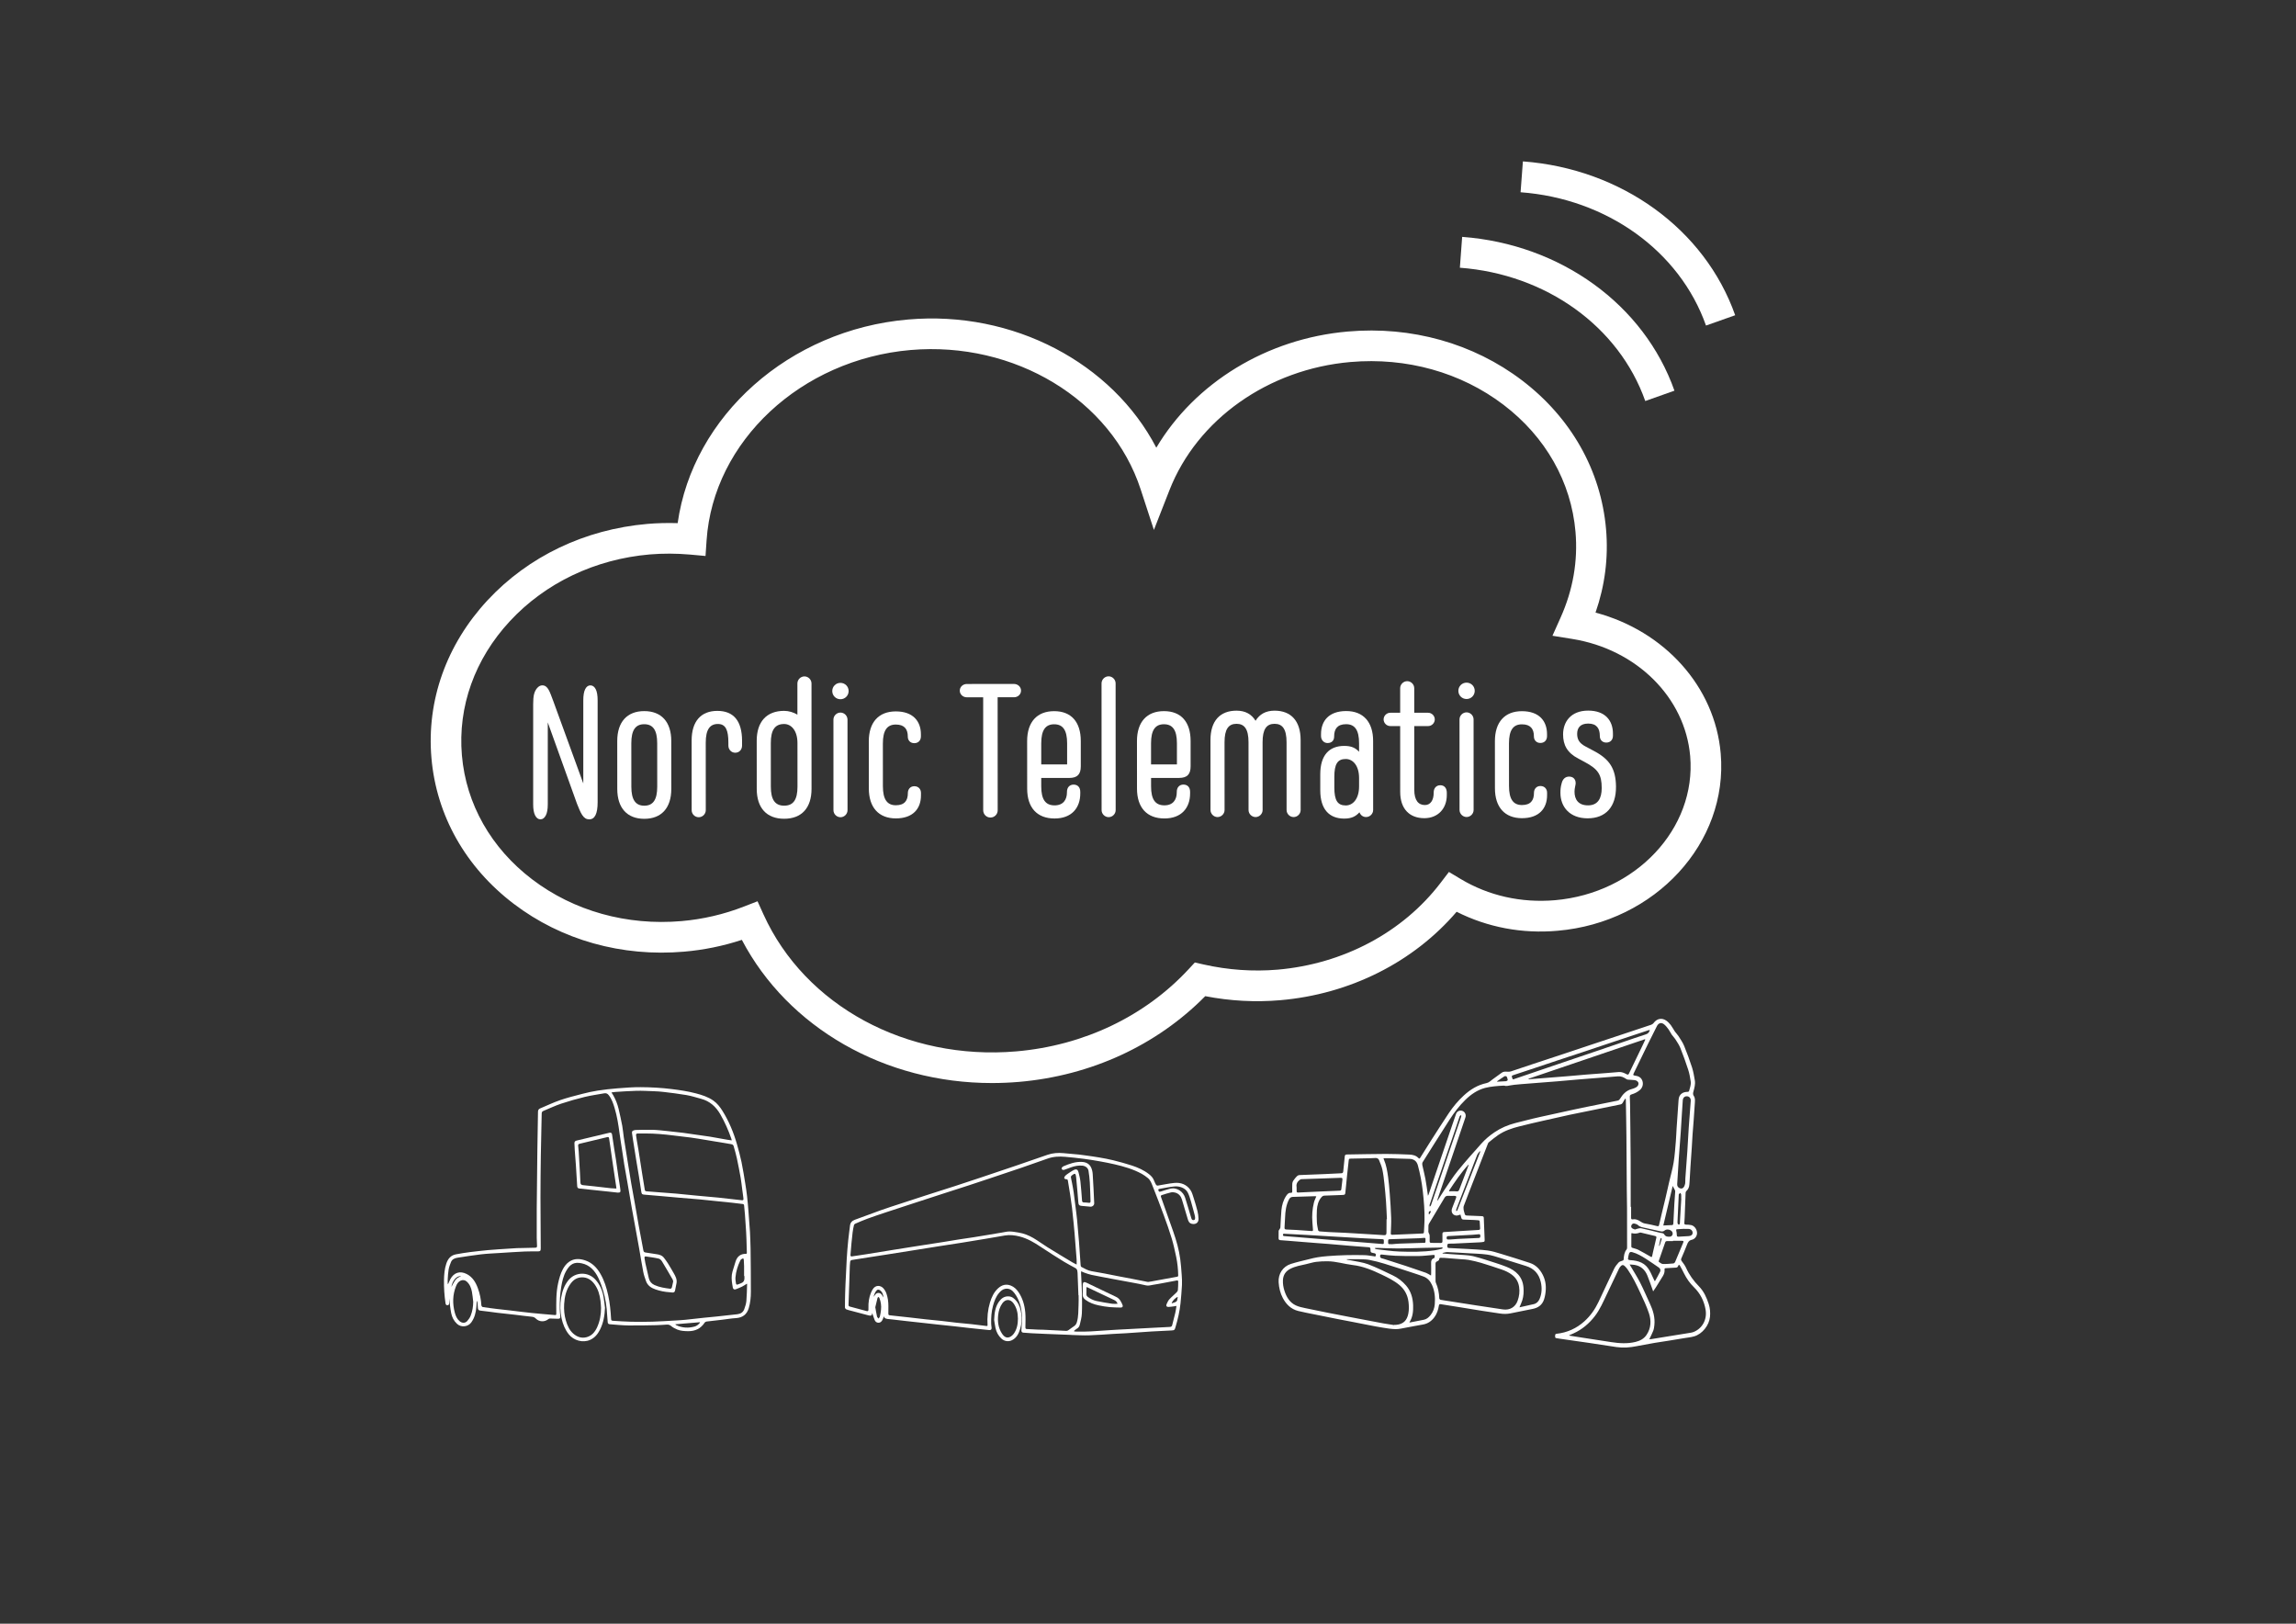 <svg version="1.1" id="Lag_1_kopi_2" xmlns="http://www.w3.org/2000/svg" xmlns:xlink="http://www.w3.org/1999/xlink" x="0px"
	 y="0px" viewBox="0 0 841.89 595.28" style="enable-background:new 0 0 841.89 595.28;" xml:space="preserve">
<rect x="0" y="0" width="841.89" height="595.28" fill="#333333" stroke="none"/>
<style type="text/css">
	.st0{fill:#FFFFFF;}
	.st1{fill:none;}
</style>
<g>
	<g>
		<path class="st0" d="M595.92,402.79c-0.29,0.47-0.62,0.93-0.87,1.43c-0.21,0.42-0.5,0.61-0.95,0.7c-2.81,0.56-5.62,1.15-8.43,1.72
			c-3.35,0.68-6.71,1.34-10.05,2.05c-3.27,0.7-6.53,1.44-9.79,2.19c-2.89,0.66-5.78,1.32-8.65,2.05c-2.76,0.69-5.45,1.58-7.83,3.2
			c-1.21,0.82-2.34,1.76-3.47,2.69c-0.23,0.19-0.33,0.55-0.45,0.84c-1.66,4.25-3.3,8.5-4.95,12.75c-1.25,3.22-2.53,6.44-3.74,9.68
			c-0.17,0.44-0.11,1-0.05,1.49c0.06,0.48,0.28,0.95,0.38,1.43c0.1,0.46,0.37,0.6,0.81,0.62c1.82,0.07,3.65,0.16,5.47,0.23
			c0.41,0.02,0.7,0.12,0.72,0.61c0.1,2.64,0.22,5.28,0.31,7.92c0.03,0.85,0,0.86-0.87,0.98c-0.26,0.04-0.53,0.06-0.79,0.08
			c-3.17,0.16-6.34,0.31-9.51,0.46c-0.63,0.03-1.26,0.03-1.88,0.03c-0.6,0-0.65,0.37-0.64,0.84c0,0.45,0.05,0.74,0.63,0.76
			c2.22,0.08,4.44,0.2,6.66,0.34c2.5,0.16,5.01,0.24,7.5,0.57c1.66,0.22,3.3,0.74,4.91,1.23c3.53,1.07,7.05,2.17,10.55,3.32
			c2.22,0.73,3.71,2.33,4.75,4.36c1.18,2.29,1.34,4.72,0.91,7.22c-0.11,0.61-0.24,1.23-0.44,1.82c-0.68,2.02-2.15,3.08-4.21,3.47
			c-2.69,0.51-5.36,1.08-8.05,1.62c-1.3,0.26-2.6,0.26-3.91,0.06c-2.2-0.33-4.4-0.65-6.59-0.99c-2.8-0.44-5.59-0.91-8.38-1.36
			c-2.23-0.36-4.46-0.69-6.69-1.06c-0.46-0.08-0.66,0.05-0.73,0.52c-0.25,1.51-0.69,2.96-1.62,4.22c-1.08,1.47-2.47,2.43-4.31,2.72
			c-2.08,0.34-4.14,0.78-6.21,1.15c-1.23,0.22-2.47,0.54-3.71,0.53c-1.55-0.02-3.09-0.29-4.63-0.53c-1.71-0.26-3.4-0.6-5.1-0.93
			c-1.98-0.38-3.95-0.77-5.93-1.16c-1.79-0.35-3.58-0.67-5.37-1.03c-2.9-0.57-5.81-1.16-8.71-1.75c-2.01-0.41-4.03-0.77-6.02-1.27
			c-2.63-0.66-4.39-2.43-5.62-4.75c-0.95-1.79-1.39-3.72-1.53-5.74c-0.21-3.06,1.53-5.8,4.47-6.74c2.18-0.69,4.43-1.19,6.66-1.75
			c1.03-0.26,2.06-0.52,3.11-0.69c1.23-0.2,2.48-0.33,3.73-0.43c4.53-0.36,9.08-0.47,13.62-0.35c1.11,0.03,2.22,0.27,3.33,0.4
			c0.24,0.03,0.59,0.26,0.69-0.21c0.12-0.52-0.03-0.81-0.48-0.89c-0.07-0.01-0.15-0.02-0.23-0.04c-1.19-0.25-1.2-0.25-1.23-1.48
			c-0.01-0.45-0.17-0.65-0.63-0.68c-2.35-0.17-4.7-0.35-7.04-0.55c-2.48-0.21-4.96-0.44-7.44-0.64c-1.63-0.14-3.26-0.25-4.89-0.37
			c-1.48-0.11-2.95-0.23-4.43-0.35c-1.86-0.15-3.71-0.3-5.57-0.45c-1-0.08-2.01-0.17-3.01-0.23c-0.48-0.03-0.68-0.24-0.68-0.71
			c0.01-0.89-0.02-1.79,0.02-2.68c0.01-0.21,0.23-0.41,0.34-0.63c0.11-0.2,0.29-0.4,0.3-0.61c0.14-2.12,0.18-4.25,0.38-6.37
			c0.18-1.87,0.69-3.66,1.75-5.25c0.41-0.62,0.89-1.2,1.78-1.12c0.4,0.04,0.45-0.26,0.44-0.57c0-0.93-0.04-1.87,0.02-2.8
			c0.02-0.37,0.17-0.78,0.38-1.09c0.39-0.58,0.84-1.13,1.33-1.63c0.21-0.22,0.57-0.39,0.87-0.41c3.06-0.14,6.11-0.23,9.17-0.36
			c2.07-0.09,4.13-0.22,6.2-0.3c0.56-0.02,0.69-0.25,0.74-0.76c0.16-1.81,0.37-3.62,0.55-5.44c0.05-0.49,0.25-0.68,0.76-0.69
			c4.77-0.06,9.54-0.19,14.32-0.2c2.85-0.01,5.7,0.12,8.55,0.23c1.27,0.05,2.5,0.31,3.43,1.31c0.33,0.35,0.49,0.06,0.64-0.19
			c1.26-2.01,2.5-4.04,3.79-6.04c2.2-3.42,4.38-6.86,6.64-10.24c1.59-2.38,3.42-4.57,5.53-6.51c2.39-2.2,5.09-3.86,8.31-4.53
			c0.93-0.19,1.54-0.88,2.26-1.39c1.12-0.79,2.23-1.59,3.32-2.41c0.62-0.46,1.31-0.43,2.02-0.38c0.43,0.03,0.89,0.04,1.28-0.09
			c2.73-0.89,5.44-1.82,8.16-2.73c3.7-1.23,7.4-2.44,11.1-3.66c3.32-1.1,6.63-2.22,9.95-3.32c4.85-1.61,9.71-3.22,14.56-4.83
			c2.58-0.85,5.17-1.7,7.74-2.58c0.33-0.11,0.68-0.36,0.89-0.64c1.17-1.62,2.99-2.02,4.64-0.88c0.63,0.43,1.18,1.02,1.65,1.63
			c0.56,0.74,0.97,1.59,1.5,2.36c0.42,0.6,0.97,1.11,1.36,1.73c0.73,1.15,1.52,2.29,2.04,3.54c1.06,2.6,2.04,5.24,2.9,7.92
			c0.49,1.53,0.74,3.14,1.02,4.72c0.25,1.44-0.17,2.83-0.54,4.21c-0.15,0.54-0.17,1.02,0.17,1.52c0.53,0.78,0.43,1.67,0.38,2.54
			c-0.14,2.16-0.28,4.32-0.44,6.48c-0.12,1.7-0.28,3.41-0.4,5.11c-0.11,1.61-0.18,3.22-0.29,4.84c-0.16,2.41-0.35,4.81-0.5,7.22
			c-0.11,1.67-0.19,3.34-0.29,5.01c-0.03,0.44-0.07,0.87-0.1,1.31c-0.07,0.93-0.4,1.72-1.11,2.36c-0.16,0.14-0.25,0.43-0.26,0.65
			c-0.13,3.02-0.23,6.04-0.35,9.05c-0.03,0.66-0.07,1.33-0.12,1.99c-0.03,0.45,0.17,0.59,0.6,0.61c0.66,0.02,1.34,0.02,1.97,0.18
			c1.19,0.3,2.07,1.58,2.09,2.9c0.01,1.08-0.73,2.21-1.91,2.47c-1.05,0.23-1.41,0.88-1.75,1.75c-0.66,1.72-1.38,3.42-2.11,5.11
			c-0.18,0.42-0.07,0.66,0.19,1.01c0.57,0.75,1.15,1.53,1.54,2.38c1.16,2.59,2.78,4.83,4.76,6.84c1.77,1.81,2.78,4.06,3.55,6.43
			c0.51,1.56,0.64,3.15,0.47,4.78c-0.32,3.09-2.83,6.26-5.82,7.11c-1.18,0.34-2.42,0.45-3.64,0.65c-1.78,0.3-3.56,0.59-5.34,0.88
			c-1.86,0.3-3.72,0.56-5.57,0.87c-2.17,0.37-4.33,0.76-6.49,1.19c-2.44,0.49-4.89,0.7-7.37,0.34c-3.29-0.48-6.57-1.01-9.86-1.5
			c-3.63-0.53-7.26-1.04-10.89-1.56c-0.45-0.06-0.9-0.15-1.35-0.22c-0.61-0.1-0.42-0.58-0.44-0.95c-0.02-0.37,0.1-0.6,0.53-0.65
			c3.88-0.42,7.27-1.95,10.18-4.56c2.23-2,3.9-4.4,5.18-7.09c1.93-4.05,3.79-8.13,5.73-12.17c0.4-0.82,0.98-1.58,1.6-2.26
			c0.33-0.36,0.89-0.55,1.38-0.7c0.35-0.1,0.51-0.2,0.53-0.58c0.08-1.28,0.23-2.54,1.09-3.59c0.14-0.17,0.16-0.46,0.16-0.7
			c0-4.78,0-9.55-0.02-14.33c-0.01-2.22-0.08-4.45-0.09-6.67c-0.05-6.64-0.09-13.27-0.14-19.91c-0.02-2.34-0.06-4.68-0.1-7.01
			c-0.03-2.01-0.07-4.03-0.11-6.04c0-0.18-0.03-0.36-0.05-0.54C596.03,402.82,595.97,402.8,595.92,402.79z M597.94,442.46
			c0.05,0,0.1,0,0.15,0c0,1.31,0.01,2.63,0,3.94c0,0.48,0.09,0.75,0.69,0.63c0.79-0.15,1.54,0.11,2.24,0.48
			c0.66,0.35,1.2,0.88,2.01,1.02c1.55,0.25,3.09,0.61,4.62,0.98c0.46,0.11,0.6-0.02,0.7-0.44c0.32-1.43,0.66-2.85,1-4.27
			c0.46-1.9,0.93-3.8,1.38-5.7c0.46-1.96,0.89-3.92,1.34-5.88c0.55-2.37,1.23-4.71,1.62-7.1c0.41-2.54,0.58-5.13,0.8-7.7
			c0.14-1.59,0.17-3.19,0.28-4.78c0.21-3.22,0.44-6.44,0.67-9.66c0.04-0.49,0.05-1,0.16-1.47c0.35-1.42,1.55-2.23,3.13-2.21
			c0.2,0,0.56-0.12,0.59-0.24c0.28-1.2,0.83-2.37,0.62-3.63c-0.23-1.42-0.46-2.86-0.91-4.23c-0.87-2.69-1.83-5.35-2.88-7.98
			c-0.46-1.15-1.18-2.19-1.85-3.24c-0.38-0.6-0.92-1.09-1.32-1.67c-0.43-0.63-0.73-1.34-1.18-1.95c-0.48-0.65-0.99-1.31-1.61-1.82
			c-0.98-0.79-2.02-0.54-2.61,0.59c-1.12,2.16-2.2,4.34-3.27,6.52c-1.71,3.5-3.39,7.02-5.11,10.52c-0.49,1.01-0.49,1.06,0.62,1.23
			c1.26,0.19,2.14,0.82,2.48,2.11c0.3,1.15-0.11,2.38-1.07,3.17c-0.88,0.73-1.88,1.22-2.97,1.54c-0.45,0.13-0.67,0.37-0.65,0.86
			c0.04,0.97,0.08,1.94,0.1,2.9c0.04,3.14,0.08,6.27,0.11,9.41c0.04,3.67,0.09,7.34,0.1,11.01
			C597.95,431.09,597.94,436.77,597.94,442.46z M523.6,438.39c0.09-0.18,0.18-0.33,0.24-0.48c0.87-2.57,1.74-5.15,2.61-7.72
			c1.72-5.07,3.45-10.14,5.18-15.21c0.75-2.21,1.5-4.43,2.28-6.63c0.35-0.97,1.38-1.42,2.33-1.07c0.92,0.33,1.42,1.38,1.11,2.33
			c-0.17,0.54-0.36,1.08-0.54,1.62c-1.48,4.35-2.95,8.7-4.44,13.05c-1.61,4.73-3.23,9.45-4.85,14.18c-0.2,0.57-0.37,1.15-0.56,1.73
			c0.2-0.09,0.31-0.22,0.4-0.36c0.76-1.2,1.48-2.43,2.28-3.61c1.6-2.36,3.12-4.79,4.91-7c2.78-3.42,5.73-6.7,8.66-9.99
			c1.42-1.59,3.06-2.96,4.83-4.15c2.33-1.57,4.87-2.65,7.58-3.35c2.1-0.54,4.19-1.09,6.3-1.59c2.03-0.49,4.08-0.92,6.12-1.37
			c2.95-0.65,5.9-1.3,8.85-1.94c1.74-0.38,3.49-0.74,5.24-1.1c2.19-0.45,4.39-0.89,6.59-1.33c1.47-0.3,2.94-0.6,4.41-0.89
			c0.4-0.08,0.65-0.29,0.87-0.64c1.04-1.72,2.34-3.12,4.4-3.63c0.48-0.12,0.94-0.31,1.38-0.53c0.73-0.35,1.1-0.98,1.02-1.63
			c-0.07-0.49-0.66-1-1.4-1.09c-0.82-0.1-1.66-0.1-2.49-0.18c-0.21-0.02-0.43-0.11-0.6-0.23c-0.93-0.63-1.89-1.09-3.08-0.98
			c-2.36,0.22-4.73,0.39-7.1,0.57c-2.52,0.2-5.04,0.39-7.56,0.6c-2.46,0.2-4.92,0.44-7.38,0.65c-2.01,0.17-4.02,0.31-6.02,0.47
			c-1.7,0.13-3.41,0.26-5.11,0.4c-1.59,0.13-3.18,0.24-4.77,0.41c-0.88,0.09-1.75,0.29-2.63,0.42c-0.18,0.03-0.36,0.03-0.54,0.01
			c-0.27-0.03-0.54-0.14-0.81-0.12c-1.14,0.07-2.28,0.12-3.41,0.26c-1.15,0.14-2.3,0.29-3.41,0.59c-2.8,0.76-5.12,2.36-7.18,4.37
			c-2.25,2.19-4.12,4.68-5.81,7.31c-3.31,5.15-6.57,10.33-9.83,15.51c-0.18,0.28-0.21,0.73-0.14,1.07c0.35,1.69,0.82,3.35,1.13,5.05
			C523.04,434.2,523.29,436.26,523.6,438.39z M511.2,485.8c0-0.03,0.01-0.06,0.01-0.09c0.23,0,0.46,0.02,0.68,0
			c2.71-0.21,4.03-1.67,4.51-4.12c0.28-1.42,0.24-2.85,0.06-4.31c-0.32-2.53-1.43-4.58-3.36-6.19c-1.95-1.62-4.2-2.71-6.47-3.8
			c-3.39-1.62-6.83-3.07-10.61-3.51c-3.11-0.37-6.13-1.37-9.29-1.38c-1.38,0-2.77,0.04-4.13,0.22c-1.24,0.16-2.44,0.55-3.66,0.83
			c-1.96,0.45-3.96,0.77-5.78,1.7c-1.72,0.87-2.66,2.27-2.74,4.21c-0.06,1.33,0.15,2.61,0.56,3.87c0.74,2.3,1.92,4.3,4.19,5.36
			c1.07,0.5,2.27,0.74,3.43,0.99c2.67,0.58,5.35,1.12,8.03,1.65c2.74,0.54,5.48,1.06,8.22,1.59c2.5,0.48,5,0.95,7.5,1.43
			c1.66,0.32,3.32,0.64,4.98,0.94C508.61,485.41,509.91,485.59,511.2,485.8z M508.42,446.99c0.04,0,0.09,0,0.13,0
			c-0.11-2.14-0.18-4.29-0.33-6.43c-0.15-2.16-0.35-4.31-0.58-6.46c-0.19-1.75-0.37-3.52-0.74-5.24c-0.26-1.23-0.78-2.41-1.25-3.58
			c-0.21-0.53-0.73-0.76-1.31-0.74c-0.63,0.02-1.25,0.07-1.88,0.09c-2.34,0.05-4.68,0.1-7.01,0.14c-0.83,0.02-0.84,0.01-0.93,0.85
			c-0.2,1.81-0.4,3.62-0.59,5.44c-0.2,1.94-0.41,3.89-0.58,5.83c-0.09,1.1-0.17,1.18-1.24,1.21c-2.15,0.06-4.29,0.16-6.44,0.24
			c-0.44,0.02-0.77,0.18-1.08,0.53c-1.2,1.36-1.61,3.01-1.72,4.74c-0.09,1.47-0.07,2.96,0,4.44c0.05,1,0.27,1.99,0.46,2.98
			c0.03,0.17,0.31,0.4,0.49,0.42c1.1,0.11,2.19,0.18,3.29,0.24c1.99,0.1,3.99,0.17,5.98,0.27c1.31,0.06,2.62,0.15,3.93,0.23
			c2.43,0.15,4.85,0.29,7.28,0.44c1.02,0.06,2.05,0.12,3.07,0.2c0.76,0.06,1.01-0.12,1.02-0.91
			C508.43,450.27,508.42,448.63,508.42,446.99z M529.22,461.13c0,0.02,0,0.03,0,0.05c-0.36-0.02-0.72-0.07-1.08-0.05
			c-0.14,0.01-0.38,0.18-0.38,0.26c0.03,0.6-0.36,0.85-0.81,1.04c-0.42,0.18-0.59,0.47-0.58,0.93c0.02,2.05,0,4.11,0.01,6.16
			c0,0.24,0.02,0.51,0.11,0.73c0.81,1.83,1.19,3.75,1.26,5.75c0.01,0.18,0.26,0.48,0.44,0.52c1.04,0.2,2.09,0.33,3.14,0.5
			c3.28,0.51,6.57,1.04,9.85,1.54c3.32,0.51,6.64,1.03,9.97,1.5c2.48,0.35,4.51-0.86,5.34-3.21c0.58-1.64,0.81-3.33,0.53-5.09
			c-0.29-1.85-1.16-3.3-2.64-4.42c-1.15-0.88-2.44-1.47-3.8-1.93c-2.5-0.85-5-1.68-7.53-2.44c-1.48-0.45-3.01-0.77-4.53-1.07
			c-0.85-0.17-1.74-0.17-2.61-0.24C533.68,461.48,531.45,461.31,529.22,461.13z M604.76,490.99c0.21-0.01,0.48-0.01,0.73-0.05
			c1.76-0.28,3.52-0.58,5.28-0.86c2.75-0.44,5.51-0.87,8.26-1.33c0.67-0.11,1.37-0.19,2-0.44c3.14-1.26,5.02-4.53,4.36-8.24
			c-0.55-3.12-1.94-5.89-4.26-8.15c-1.51-1.47-2.7-3.18-3.64-5.07c-0.47-0.95-0.96-1.9-1.49-2.82c-0.25-0.43-0.48-0.4-0.65,0.07
			c-0.15,0.43-0.4,0.61-0.83,0.63c-1.2,0.06-2.39,0.13-3.58,0.2c-0.31,0.02-0.65-0.02-0.59,0.47c0.1,0.87-0.15,1.66-0.59,2.39
			c-0.84,1.4-1.71,2.78-2.58,4.16c-0.29,0.47-0.62,0.91-1.01,1.49c-0.14-0.41-0.22-0.64-0.3-0.87c-0.61-1.67-1.16-3.37-1.85-5.01
			c-0.87-2.07-2.38-3.46-4.67-3.83c-0.54-0.09-1.1-0.09-1.8-0.15c0.2,0.33,0.3,0.51,0.4,0.68c1.15,1.97,2.39,3.89,3.42,5.91
			c1.3,2.55,2.42,5.2,3.63,7.8c1.16,2.48,1.91,5.05,1.62,7.82c-0.07,0.71-0.17,1.44-0.42,2.11
			C605.8,488.93,605.27,489.91,604.76,490.99z M575.33,489.56c0.12,0.07,0.16,0.11,0.21,0.12c1.69,0.26,3.38,0.53,5.07,0.79
			c3.38,0.52,6.76,1.05,10.13,1.56c3,0.46,6.01,0.67,9-0.07c1.61-0.4,3.03-1.12,3.99-2.55c1.69-2.5,1.8-5.26,0.89-7.97
			c-0.85-2.53-2-4.96-3.13-7.39c-1.38-2.98-2.81-5.95-4.69-8.67c-0.32-0.47-0.71-0.89-1.12-1.28c-0.47-0.44-0.92-0.41-1.35,0.06
			c-0.26,0.28-0.51,0.58-0.67,0.92c-1.5,3.13-2.98,6.28-4.48,9.42c-1.31,2.74-2.5,5.55-4.37,7.99c-2.13,2.76-4.71,4.94-7.9,6.38
			C576.41,489.09,575.9,489.31,575.33,489.56z M507.29,424.63c0.09,0.26,0.12,0.39,0.17,0.5c0.87,2.03,1.22,4.19,1.52,6.35
			c0.28,2.05,0.46,4.11,0.61,6.18c0.22,2.93,0.43,5.87,0.52,8.81c0.06,1.9-0.07,3.8-0.14,5.7c-0.01,0.38,0.12,0.53,0.48,0.52
			c0.17,0,0.34,0,0.51-0.01c2.6-0.11,5.2-0.22,7.8-0.33c0.95-0.04,1.9-0.09,2.85-0.13c0.31-0.01,0.49-0.13,0.51-0.47
			c0.07-1.44,0.18-2.88,0.21-4.32c0.08-3.6-0.23-7.17-0.63-10.74c-0.36-3.2-0.96-6.34-1.8-9.44c-0.43-1.57-1.45-2.35-3.07-2.39
			c-1.56-0.04-3.12-0.08-4.67-0.13c-0.76-0.02-1.52-0.08-2.28-0.1C509.06,424.62,508.23,424.63,507.29,424.63z M560.48,395.48
			c0.01,0.07,0.02,0.13,0.03,0.2c1.66-0.13,3.32-0.26,4.99-0.39c1.42-0.11,2.84-0.23,4.26-0.34c1.61-0.13,3.22-0.24,4.83-0.38
			c2.42-0.21,4.84-0.43,7.26-0.63c2.35-0.19,4.7-0.35,7.04-0.53c1.57-0.12,3.14-0.26,4.71-0.39c1.04-0.09,1.93,0.33,2.81,0.8
			c0.36,0.19,0.65,0.27,0.88-0.21c1.69-3.53,3.41-7.05,5.11-10.57c0.3-0.62,0.59-1.25,0.88-1.88c-0.04-0.06-0.08-0.11-0.12-0.17
			C588.93,385.81,574.7,390.64,560.48,395.48z M516.79,484.81c0.19,0,0.27,0.01,0.34,0c1.64-0.32,3.28-0.65,4.92-0.96
			c1.08-0.2,1.83-0.88,2.49-1.69c0.96-1.18,1.44-2.58,1.56-4.04c0.2-2.42,0-4.82-1.04-7.08c-0.65-1.4-1.61-2.49-3.08-3.04
			c-1.24-0.47-2.51-0.89-3.77-1.3c-3.52-1.15-7.04-2.32-10.58-3.41c-1.79-0.55-3.62-1.02-5.46-1.38c-1.13-0.22-2.3-0.22-3.46-0.25
			c-1.62-0.04-3.24-0.01-4.85-0.01c0,0.05,0,0.11,0,0.16c0.52,0.09,1.04,0.17,1.56,0.28c2.08,0.44,4.24,0.66,6.21,1.4
			c3.1,1.17,6.09,2.66,9.09,4.09c1.87,0.89,3.51,2.15,4.86,3.72c1.78,2.06,2.48,4.55,2.58,7.21
			C518.23,480.69,518.06,482.82,516.79,484.81z M535.51,445.29c-0.56,0.14-1.06,0.4-1.53,0.35c-1.37-0.12-2.03-1.34-1.52-2.69
			c0.45-1.21,0.93-2.41,1.39-3.62c0.27-0.7,0.13-0.9-0.63-0.91c-0.74-0.01-1.49,0.04-2.22-0.01c-0.63-0.04-1.02,0.19-1.34,0.73
			c-1.88,3.17-3.79,6.32-5.68,9.49c-0.13,0.22-0.19,0.5-0.2,0.76c-0.03,0.72-0.04,1.45-0.03,2.17c0,0.19,0.11,0.38,0.18,0.57
			c0.09,0.23,0.26,0.46,0.28,0.69c0.04,0.72,0.03,1.45,0.01,2.17c-0.02,0.49,0.16,0.68,0.66,0.67c1.12-0.02,2.24-0.01,3.37,0.03
			c0.51,0.02,0.67-0.19,0.66-0.67c-0.02-0.87,0-1.75-0.01-2.62c0-0.42,0.14-0.68,0.61-0.71c2.45-0.14,4.89-0.3,7.34-0.45
			c1.76-0.11,3.53-0.23,5.29-0.32c0.45-0.02,0.61-0.21,0.58-0.63c-0.05-0.68-0.09-1.36-0.12-2.05c-0.03-0.81-0.02-0.82-0.8-0.89
			c-0.43-0.04-0.87-0.07-1.31-0.09c-1.27-0.05-2.54-0.09-3.82-0.14c-0.45-0.02-0.75-0.19-0.84-0.68
			C535.75,446.03,535.61,445.66,535.51,445.29z M557.15,479.29c1.77-0.4,3.46-0.79,5.17-1.16c1.08-0.23,1.77-0.91,2.2-1.89
			c0.87-2.01,0.93-4.11,0.46-6.2c-0.67-3-2.47-5.01-5.47-5.92c-3.11-0.94-6.19-1.96-9.3-2.9c-1.64-0.49-3.28-1.05-4.96-1.28
			c-2.29-0.31-4.62-0.35-6.93-0.49c-2.54-0.15-5.08-0.31-7.63-0.41c-0.57-0.02-1.16,0.21-1.74,0.32c0.01,0.06,0.02,0.12,0.03,0.18
			c0.9,0.08,1.81,0.17,2.71,0.23c1.86,0.13,3.72,0.22,5.57,0.37c0.98,0.08,1.98,0.17,2.93,0.4c1.51,0.37,3.01,0.82,4.49,1.29
			c2.57,0.83,5.16,1.6,7.67,2.58c3.47,1.36,5.97,3.63,6.28,7.63c0.12,1.58,0.04,3.16-0.44,4.68
			C557.92,477.57,557.54,478.35,557.15,479.29z M482.67,438.59c-0.25-0.01-0.46-0.04-0.66-0.04c-2.66,0.08-5.31,0.17-7.97,0.25
			c-0.63,0.02-1.06,0.31-1.36,0.87c-1.13,2.14-1.4,4.46-1.48,6.83c-0.04,1.14-0.11,2.27-0.19,3.41c-0.05,0.64,0.09,0.82,0.74,0.85
			c1.18,0.05,2.35,0.09,3.53,0.16c1.89,0.12,3.79,0.27,5.68,0.4c0.27,0.02,0.51-0.04,0.48-0.4c-0.07-0.93-0.14-1.86-0.21-2.78
			c-0.2-2.44-0.04-4.86,0.55-7.23C481.96,440.14,482.34,439.43,482.67,438.59z M618.5,401.91c-0.87,0-1.42,0.6-1.47,1.54
			c-0.11,1.84-0.24,3.67-0.36,5.51c-0.12,1.99-0.22,3.98-0.37,5.97c-0.24,3.33-0.51,6.66-0.74,10c-0.21,3.05-0.38,6.09-0.57,9.14
			c-0.04,0.65,0.18,1.16,0.77,1.47c0.52,0.28,1.11,0.28,1.48-0.13c0.33-0.36,0.56-0.9,0.65-1.39c0.12-0.65,0.04-1.33,0.09-1.99
			c0.24-3.33,0.51-6.66,0.73-10c0.19-2.86,0.31-5.73,0.51-8.59c0.22-3.3,0.5-6.59,0.74-9.88
			C620.03,402.63,619.38,401.9,618.5,401.91z M475.44,435.41c0,0.32,0,0.65,0,0.97c0,0.81,0.01,0.84,0.84,0.81
			c2.33-0.09,4.66-0.22,7-0.33c2.64-0.12,5.27-0.24,7.91-0.34c0.39-0.01,0.6-0.13,0.64-0.54c0.12-1.11,0.27-2.22,0.39-3.33
			c0.08-0.75,0-0.86-0.79-0.84c-2.16,0.06-4.33,0.15-6.49,0.23c-2.58,0.09-5.16,0.15-7.74,0.26c-0.28,0.01-0.58,0.22-0.81,0.41
			C475.54,433.41,475.23,434.32,475.44,435.41z M524.72,467.63c0.02-0.28,0.05-0.48,0.05-0.68c0-1.25,0.04-2.51-0.01-3.76
			c-0.04-0.88,0.09-1.59,1.02-1.91c0.08-0.03,0.2-0.11,0.21-0.18c0.05-0.29,0.1-0.58,0.09-0.87c0-0.06-0.27-0.17-0.41-0.16
			c-1.85,0.14-3.71,0.39-5.56,0.42c-2.85,0.05-5.7-0.01-8.54-0.11c-1.65-0.06-3.29-0.29-4.93-0.45c-0.37-0.04-0.56,0.08-0.59,0.49
			c-0.04,0.51,0.17,0.79,0.65,0.91c0.2,0.05,0.41,0.1,0.61,0.16c2.73,0.87,5.47,1.73,8.19,2.63c2.47,0.81,4.93,1.65,7.39,2.52
			C523.48,466.86,524.03,467.25,524.72,467.63z M604.96,377.63c-0.17,0.01-0.29,0-0.39,0.03c-4.3,1.42-8.59,2.84-12.88,4.27
			c-3.82,1.27-7.64,2.56-11.46,3.83c-3.14,1.04-6.28,2.06-9.42,3.1c-2.65,0.88-5.3,1.78-7.95,2.66c-2.67,0.89-5.34,1.76-8.01,2.65
			c-0.6,0.2-0.62,0.34-0.27,1.27c0.18,0.48,0.52,0.19,0.76,0.11c2.34-0.78,4.68-1.6,7.01-2.39c3.58-1.22,7.16-2.43,10.74-3.65
			c3.58-1.21,7.17-2.43,10.75-3.64c3.62-1.23,7.23-2.46,10.85-3.69c2.91-0.99,5.82-2.02,8.75-2.95
			C604.27,378.98,604.72,378.51,604.96,377.63z M598.27,452.07c-0.04,0.14-0.09,0.21-0.09,0.28c-0.01,1.54,0,3.08-0.01,4.62
			c0,0.37,0.24,0.46,0.54,0.55c0.7,0.22,1.44,0.38,2.09,0.72c1.47,0.76,2.89,1.59,4.32,2.41c0.52,0.3,0.58,0.29,0.71-0.27
			c0.11-0.46,0.19-0.93,0.3-1.39c0.39-1.72,0.78-3.43,1.2-5.15c0.1-0.4,0-0.59-0.41-0.69c-1.75-0.41-3.5-0.84-5.26-1.26
			c-0.14-0.03-0.31-0.03-0.44,0.03C600.27,452.29,599.31,452.37,598.27,452.07z M613.45,454.88c0,0.04,0,0.09,0,0.13
			c-0.72,0-1.44,0.01-2.17,0c-0.35-0.01-0.57,0.12-0.69,0.46c-0.78,2.24-1.56,4.48-2.34,6.73c-0.04,0.13-0.07,0.37,0,0.41
			c0.47,0.29,0.96,0.76,1.46,0.78c1.28,0.05,2.58-0.08,3.86-0.19c0.23-0.02,0.53-0.26,0.63-0.47c1.02-2.37,2.01-4.76,2.99-7.14
			c0.23-0.57,0.14-0.69-0.51-0.69C615.61,454.88,614.53,454.88,613.45,454.88z M507.42,455.24c-0.01-0.69,0.15-0.96-0.84-0.95
			c-0.61,0-1.21-0.05-1.82-0.08c-1.84-0.09-3.68-0.17-5.52-0.27c-2.37-0.13-4.74-0.28-7.11-0.42c-1.48-0.09-2.96-0.17-4.44-0.26
			c-2.88-0.17-5.76-0.36-8.65-0.52c-2.69-0.15-5.39-0.28-8.08-0.43c-0.28-0.02-0.5,0-0.53,0.34c-0.03,0.33,0.11,0.49,0.45,0.52
			c1.97,0.15,3.94,0.31,5.91,0.47c1.48,0.12,2.95,0.24,4.43,0.36c2.63,0.22,5.26,0.44,7.89,0.65c2.27,0.18,4.55,0.35,6.82,0.53
			c2.06,0.16,4.13,0.33,6.19,0.5c1.46,0.12,2.92,0.21,4.37,0.36C507.42,456.12,507.42,456.16,507.42,455.24z M606.67,469.58
			c0.06,0.03,0.12,0.06,0.19,0.08c0.63-1.16,1.32-2.29,1.88-3.48c0.25-0.53,0.05-1.12-0.51-1.5c-1.56-1.05-3.09-2.15-4.68-3.16
			c-1.57-0.99-3.18-1.95-5-2.45c-0.61-0.17-1-0.09-1.21,0.5c-0.23,0.63-0.31,1.32-0.39,1.99c-0.01,0.11,0.26,0.35,0.42,0.37
			c0.5,0.09,1.02,0.08,1.53,0.15c1.39,0.18,2.73,0.55,3.89,1.36c1.17,0.82,1.91,2,2.53,3.25
			C605.79,467.64,606.22,468.61,606.67,469.58z M609.9,449.28c1.15-0.05,2.24-0.07,3.33-0.15c0.13-0.01,0.33-0.3,0.34-0.47
			c0.14-2.41,0.23-4.81,0.37-7.22c0.09-1.55,0.22-3.1,0.32-4.64c0.01-0.14-0.02-0.31-0.08-0.43c-0.26-0.52-0.55-1.04-0.84-1.59
			C612.19,439.61,611.04,444.45,609.9,449.28z M504.2,457.52c-0.01,0.08-0.02,0.17-0.04,0.25c0.2,0.07,0.39,0.18,0.6,0.21
			c2.75,0.3,5.5,0.75,8.26,0.85c4.34,0.15,8.7,0.2,13.03-0.44c0.9-0.13,1.79-0.36,2.67-0.58c0.13-0.03,0.23-0.21,0.34-0.32
			c-0.14-0.06-0.28-0.16-0.42-0.17c-0.22-0.01-0.45,0.06-0.68,0.06c-1.99,0.04-3.99,0.06-5.98,0.11c-3.11,0.07-6.23,0.2-9.34,0.21
			c-2.35,0.01-4.71-0.12-7.06-0.18C505.12,457.51,504.66,457.52,504.2,457.52z M510.26,456.13c0,0.01,0,0.02,0,0.03
			c0.96-0.08,1.93-0.19,2.89-0.23c2.77-0.1,5.54-0.18,8.31-0.27c1.29-0.04,1.26,0.25,1.24-1.4c0-0.33-0.13-0.48-0.49-0.44
			c-0.57,0.06-1.13,0.11-1.7,0.13c-3.57,0.13-7.13,0.25-10.7,0.36c-0.76,0.02-0.81,0.06-0.82,0.81c-0.01,1.02-0.01,1.02,1.04,1.01
			C510.11,456.13,510.18,456.13,510.26,456.13z M531.31,436.56c0.04,0.06,0.07,0.13,0.11,0.19c0.87,0,1.75-0.08,2.61,0.03
			c0.68,0.09,0.89-0.21,1.09-0.75c0.69-1.87,1.42-3.72,2.13-5.58c0.43-1.13,0.86-2.25,1.29-3.38c-0.04-0.02-0.08-0.05-0.12-0.07
			C535.72,429.94,533.5,433.24,531.31,436.56z M535.85,409.1c-0.06-0.08-0.14-0.18-0.21-0.28c-0.14,0.15-0.36,0.28-0.42,0.46
			c-0.48,1.38-0.92,2.77-1.39,4.16c-1.46,4.28-2.93,8.55-4.39,12.83c-1.08,3.16-2.15,6.33-3.23,9.49c-0.68,2-1.35,3.99-2.01,6
			c-0.06,0.18,0.04,0.41,0.07,0.61c0.14-0.14,0.35-0.26,0.41-0.43c0.58-1.63,1.13-3.26,1.69-4.9c1.62-4.76,3.22-9.53,4.85-14.29
			c1.43-4.21,2.88-8.41,4.32-12.61C535.65,409.81,535.73,409.48,535.85,409.1z M599.5,450.76c0.48-0.15,0.91-0.31,1.35-0.4
			c0.3-0.07,0.64-0.13,0.93-0.06c2.31,0.53,4.62,1.06,6.92,1.66c0.52,0.14,1.2,0.01,1.54,0.6c0.49,0.84,1.29,0.88,2.09,0.82
			c0.91-0.07,1.31-1.15,0.74-1.89c-0.58-0.75-1.98-0.99-2.68-0.38c-0.49,0.43-0.99,0.42-1.54,0.3c-1.84-0.4-3.67-0.79-5.5-1.21
			c-0.97-0.22-1.98-0.31-2.77-1.08c-0.29-0.28-0.77-0.4-1.19-0.53c-0.51-0.15-0.92,0.1-1.14,0.53c-0.22,0.43-0.18,0.92,0.27,1.22
			C598.81,450.53,599.17,450.62,599.5,450.76z M531.63,454.42c0,0,0,0.01,0,0.01c1.02-0.08,2.04-0.18,3.06-0.23
			c2.52-0.13,5.04-0.24,7.56-0.34c0.57-0.02,0.54-0.4,0.55-0.79c0.01-0.4-0.12-0.62-0.55-0.58c-0.75,0.07-1.51,0.16-2.27,0.2
			c-2.95,0.17-5.91,0.33-8.86,0.47c-0.47,0.02-0.68,0.15-0.68,0.66c0.01,0.5,0.24,0.63,0.67,0.6
			C531.29,454.4,531.46,454.42,531.63,454.42z M617.61,450.53c0-0.01,0-0.02,0-0.03c-0.87,0.05-1.74,0.11-2.61,0.16
			c-0.29,0.02-0.45,0.09-0.37,0.46c0.12,0.53,0.21,1.07,0.21,1.61c0,0.5,0.16,0.69,0.65,0.66c1.23-0.08,2.46-0.15,3.69-0.21
			c0.89-0.04,1.45-0.48,1.47-1.18c0.02-0.8-0.62-1.43-1.5-1.46C618.63,450.52,618.12,450.53,617.61,450.53z M533.93,443.95
			c0.05,0.01,0.11,0.03,0.16,0.04c0.09-0.06,0.22-0.11,0.25-0.19c2.82-7.2,5.64-14.41,8.46-21.62c-0.07-0.04-0.13-0.08-0.2-0.12
			c-0.33,0.47-0.76,0.89-0.97,1.4c-0.81,1.99-1.54,4.01-2.31,6.01c-1.77,4.59-3.54,9.18-5.3,13.77
			C533.93,443.47,533.96,443.72,533.93,443.95z M616.49,439.49c-0.01,0-0.02,0-0.03,0c0-0.53,0.03-1.07-0.02-1.59
			c-0.02-0.2-0.21-0.38-0.32-0.57c-0.18,0.16-0.38,0.31-0.52,0.5c-0.07,0.09-0.04,0.26-0.05,0.39c-0.15,3.24-0.3,6.48-0.45,9.72
			c-0.01,0.24,0,0.51,0.09,0.72c0.07,0.15,0.29,0.3,0.45,0.32c0.1,0.01,0.29-0.24,0.32-0.39c0.06-0.33,0.03-0.68,0.05-1.02
			C616.18,444.87,616.34,442.18,616.49,439.49z M548.93,396.43c0.02,0.04,0.04,0.09,0.07,0.13c1.06-0.05,2.11-0.08,3.16-0.17
			c0.25-0.02,0.7-0.29,0.69-0.42c-0.04-0.44-0.17-0.91-0.4-1.29c-0.09-0.15-0.62-0.21-0.81-0.09
			C550.72,395.16,549.83,395.81,548.93,396.43z M608.31,456.72c0.06,0.01,0.11,0.02,0.17,0.02c0.07-0.16,0.14-0.31,0.2-0.47
			c0.22-0.66,0.45-1.33,0.63-2c0.03-0.12-0.13-0.3-0.21-0.45c-0.09,0.13-0.22,0.24-0.26,0.38c-0.1,0.33-0.15,0.66-0.22,1
			C608.51,455.7,608.41,456.21,608.31,456.72z M523.9,445.14c0.07,0.02,0.15,0.03,0.22,0.05c0.2-0.34,0.39-0.69,0.59-1.03
			c-0.04-0.05-0.09-0.11-0.13-0.16c-0.21,0.07-0.56,0.08-0.6,0.21C523.86,444.49,523.91,444.83,523.9,445.14z"/>
	</g>
	<g>
		<path class="st0" d="M174.82,477.03c-0.05,0.7-0.1,1.39-0.15,2.09c-0.15,2.06-0.64,4-1.87,5.71c-1.18,1.64-3.7,1.91-5.19,0.54
			c-1.18-1.08-1.88-2.45-2.18-3.99c-0.34-1.74-0.51-3.52-0.7-5.3c0,0.24,0,0.49,0,0.73c0,0.27-0.01,0.53-0.01,0.8
			c0.01,0.46-0.08,0.87-0.63,0.91c-0.56,0.04-0.67-0.36-0.74-0.81c-0.41-2.79-0.6-5.59-0.55-8.4c0.04-2.03,0.19-4.05,0.84-6.01
			c0.6-1.83,1.66-3.11,3.62-3.46c1.68-0.3,3.37-0.59,5.06-0.8c2.2-0.28,4.42-0.51,6.63-0.73c1.3-0.13,2.61-0.21,3.92-0.3
			c2.23-0.15,4.47-0.3,6.71-0.43c0.68-0.04,1.37-0.02,2.05-0.04c1.56-0.03,3.12-0.08,4.67-0.11c0.48-0.01,0.64-0.23,0.62-0.67
			c-0.04-0.99-0.1-1.97-0.11-2.96c-0.01-3.58-0.02-7.15,0-10.73c0.02-3.46,0.07-6.92,0.11-10.38c0.04-3.73,0.07-7.45,0.12-11.18
			c0.07-4.64,0.15-9.27,0.23-13.91c0.01-0.57,0.2-0.99,0.75-1.22c2.44-1.02,4.82-2.17,7.31-3.03c2.69-0.93,5.46-1.62,8.21-2.33
			c1.85-0.48,3.73-0.9,5.62-1.19c2.44-0.37,4.89-0.65,7.35-0.84c2.8-0.22,5.61-0.44,8.42-0.42c3.8,0.02,7.59,0.23,11.37,0.7
			c2.98,0.37,5.94,0.81,8.85,1.57c2.26,0.59,4.5,1.3,6.44,2.67c1.39,0.99,2.42,2.31,3.31,3.73c2.39,3.83,4.11,7.96,5.34,12.29
			c0.61,2.15,1.21,4.32,1.66,6.5c0.55,2.64,0.95,5.3,1.39,7.96c0.25,1.52,0.46,3.04,0.64,4.56c0.21,1.83,0.36,3.66,0.51,5.5
			c0.19,2.4,0.36,4.81,0.53,7.21c0,0.06,0.02,0.11,0.02,0.17c0.08,2.11,0.21,4.21,0.23,6.32c0.07,5.29,0.11,10.57,0.11,15.86
			c0,2.01-0.2,4.01-0.78,5.97c-0.69,2.33-2.28,3.52-4.71,3.66c-1.65,0.09-3.28,0.39-4.92,0.58c-1.94,0.23-3.89,0.42-5.83,0.67
			c-0.26,0.03-0.58,0.21-0.72,0.43c-1.42,2.15-3.43,3.12-5.98,3.11c-1.4-0.01-2.79-0.08-4.09-0.61c-0.78-0.32-1.56-0.73-2.2-1.27
			c-0.51-0.43-0.98-0.57-1.6-0.53c-1.31,0.09-2.62,0.18-3.92,0.21c-3.4,0.06-6.81,0.15-10.21,0.1c-2.28-0.03-4.55-0.28-6.82-0.45
			c-0.4-0.03-0.67-0.24-0.71-0.68c-0.07-0.89-0.17-1.78-0.21-2.67c-0.15-2.99-0.57-5.94-1.43-8.8c-0.5-1.67-1.07-3.33-1.83-4.89
			c-1.27-2.6-3.11-4.68-6.11-5.3c-2.61-0.54-4.16,0.15-5.69,2.87c-1,1.79-1.44,3.78-1.78,5.8c-0.46,2.73-0.58,5.48-0.52,8.24
			c0.02,0.81,0.09,1.63,0.18,2.44c0.08,0.74-0.18,1.03-0.9,0.99c-0.99-0.05-1.98-0.09-2.96-0.09c-0.2,0-0.43,0.15-0.6,0.28
			c-1.35,1.05-3.28,0.97-4.48-0.24c-0.44-0.45-0.91-0.64-1.54-0.7c-2-0.19-4-0.48-6-0.71c-2.24-0.26-4.49-0.49-6.74-0.75
			c-1-0.12-2-0.27-2.99-0.4c-1.02-0.13-2.03-0.27-3.05-0.37c-0.61-0.06-0.9-0.31-0.95-0.92c-0.05-0.64-0.08-1.29-0.14-1.93
			c-0.02-0.22-0.08-0.43-0.13-0.64C174.92,477.01,174.87,477.02,174.82,477.03z M164.17,470.71c0.05,0.01,0.1,0.02,0.15,0.02
			c0.27-0.58,0.5-1.18,0.8-1.75c1.32-2.47,3.58-3.17,6.06-1.88c2.11,1.1,3.24,3,4.02,5.12c0.76,2.04,1.18,4.16,1.31,6.33
			c0.01,0.23,0.29,0.6,0.49,0.63c1.74,0.27,3.49,0.5,5.25,0.71c1.6,0.2,3.21,0.36,4.81,0.54c2.64,0.31,5.28,0.66,7.92,0.93
			c2.7,0.28,5.41,0.49,8.11,0.73c0.88,0.08,0.9,0.07,0.89-0.81c-0.02-3.63-0.13-7.25,0.67-10.83c0.4-1.77,0.86-3.5,1.72-5.11
			c0.56-1.05,1.26-2,2.24-2.7c1.91-1.37,3.99-1.24,6.05-0.53c2.51,0.86,4.24,2.68,5.53,4.94c1.4,2.43,2.21,5.06,2.81,7.79
			c0.62,2.81,0.89,5.66,1.06,8.53c0.04,0.72,0.09,0.81,0.82,0.86c2.16,0.13,4.32,0.29,6.49,0.34c2.61,0.06,5.21,0.06,7.82-0.02
			c2.79-0.08,5.58-0.27,8.36-0.43c1.27-0.07,2.54-0.14,3.81-0.27c2.26-0.23,4.52-0.5,6.78-0.74c1.57-0.17,3.14-0.29,4.7-0.46
			c2.51-0.26,5.02-0.53,7.53-0.83c1.18-0.14,2.12-0.7,2.53-1.85c0.35-0.97,0.69-1.99,0.78-3.01c0.18-2.04,0.19-4.09,0.26-6.14
			c0-0.08-0.05-0.17-0.06-0.2c-0.61,0.37-1.18,0.78-1.8,1.09c-0.73,0.36-1.5,0.64-2.26,0.95c-0.55,0.23-0.99,0-1.11-0.58
			c-0.08-0.41-0.14-0.82-0.21-1.24c-0.26-1.55-0.36-3.1,0.08-4.63c0.36-1.26,0.74-2.51,1.15-3.76c0.59-1.81,1.82-2.81,3.78-2.77
			c0.41,0.01,0.34-0.28,0.34-0.51c-0.04-1.6-0.08-3.19-0.14-4.79c-0.03-0.91-0.06-1.82-0.12-2.73c-0.14-2.14-0.28-4.28-0.44-6.42
			c-0.08-1.08-0.2-2.16-0.3-3.23c-0.03-0.3-0.12-0.54-0.49-0.59c-1.28-0.14-2.56-0.32-3.85-0.46c-2.11-0.23-4.23-0.43-6.35-0.65
			c-1.91-0.2-3.81-0.42-5.72-0.59c-2.46-0.22-4.92-0.4-7.38-0.61c-2.04-0.17-4.08-0.37-6.13-0.55c-2.19-0.19-4.39-0.36-6.58-0.56
			c-0.97-0.09-1.05-0.17-1.21-1.11c-0.3-1.87-0.56-3.74-0.86-5.61c-0.3-1.87-0.64-3.74-0.94-5.61c-0.41-2.53-0.81-5.06-1.21-7.59
			c-0.14-0.88-0.26-1.76-0.39-2.64c-0.08-0.53,0.1-0.89,0.66-1.01c0.2-0.04,0.41-0.14,0.61-0.14c2.11-0.04,4.22-0.14,6.32-0.07
			c1.89,0.06,3.79,0.3,5.67,0.49c1.87,0.19,3.74,0.39,5.6,0.63c1.41,0.18,2.82,0.41,4.23,0.61c1.8,0.26,3.61,0.48,5.41,0.77
			c2.21,0.36,4.41,0.78,6.62,1.17c0.46,0.08,0.92,0.13,1.46,0.2c-0.05-0.21-0.07-0.36-0.12-0.49c-1.08-3.15-2.43-6.19-4.09-9.08
			c-1.62-2.81-3.87-4.82-7.04-5.67c-1.78-0.48-3.54-1.05-5.34-1.36c-2.75-0.48-5.52-0.8-8.29-1.14c-1.19-0.15-2.38-0.23-3.58-0.27
			c-2.16-0.08-4.33-0.21-6.49-0.16c-2.64,0.06-5.27,0.28-7.9,0.43c-0.39,0.02-0.77,0.1-1.27,0.17c0.27,0.42,0.47,0.73,0.66,1.05
			c0.89,1.56,1.55,3.22,1.96,4.96c0.48,2.07,0.95,4.14,1.34,6.23c0.26,1.38,0.34,2.78,0.56,4.17c0.45,2.93,0.93,5.85,1.4,8.77
			c0.44,2.73,0.87,5.47,1.34,8.2c0.44,2.58,0.93,5.15,1.39,7.72c0.45,2.56,0.88,5.12,1.34,7.67c0.56,3.04,1.16,6.07,1.71,9.12
			c0.09,0.52,0.33,0.72,0.8,0.79c1.3,0.2,2.59,0.43,3.89,0.6c1.13,0.14,2.17,0.42,2.89,1.38c0.49,0.65,0.99,1.3,1.42,1.99
			c0.74,1.18,1.43,2.38,2.12,3.58c0.65,1.13,1.28,2.27,1.04,3.65c-0.16,0.93-0.34,1.86-0.55,2.79c-0.11,0.49-0.45,0.73-0.97,0.68
			c-0.34-0.04-0.68-0.08-1.02-0.1c-1.77-0.11-3.5-0.46-5.18-1.04c-1.58-0.54-2.89-1.4-3.47-3.05c-0.39-1.09-0.78-2.19-1-3.32
			c-0.56-2.88-1.01-5.79-1.52-8.68c-0.44-2.48-0.9-4.96-1.35-7.44c-0.46-2.52-0.94-5.04-1.38-7.56c-0.53-3.01-1.03-6.02-1.55-9.03
			c-0.39-2.24-0.81-4.48-1.18-6.72c-0.31-1.87-0.56-3.75-0.85-5.63c-0.29-1.91-0.62-3.82-0.87-5.74c-0.42-3.16-0.9-6.31-1.83-9.37
			c-0.5-1.65-1.05-3.29-2.15-4.68c-0.44-0.56-0.94-0.79-1.62-0.67c-2.41,0.44-4.85,0.76-7.23,1.34c-2.89,0.7-5.77,1.52-8.59,2.46
			c-2.23,0.75-4.36,1.77-6.54,2.67c-0.45,0.19-0.59,0.52-0.59,0.99c-0.01,1.56-0.07,3.12-0.1,4.67c-0.08,3.55-0.17,7.11-0.22,10.66
			c-0.07,5.1-0.13,10.19-0.13,15.29c0,6.24,0.07,12.47,0.1,18.71c0.01,0.98-0.19,1.17-1.16,1.17c-1.58,0.01-3.16-0.04-4.74,0.04
			c-3,0.14-5.99,0.34-8.99,0.53c-2.35,0.15-4.71,0.24-7.04,0.51c-2.87,0.33-5.72,0.8-8.57,1.23c-1.03,0.16-1.98,0.54-2.41,1.59
			c-0.35,0.87-0.69,1.77-0.86,2.7c-0.21,1.19-0.26,2.41-0.34,3.62C164.13,469.58,164.17,470.15,164.17,470.71z M236.76,415.55
			c-0.97,0-1.94,0-2.91,0c-0.5,0-0.69,0.25-0.62,0.72c0.09,0.6,0.17,1.2,0.27,1.8c0.2,1.21,0.44,2.42,0.63,3.63
			c0.45,2.83,0.87,5.66,1.32,8.49c0.31,1.99,0.66,3.97,0.97,5.95c0.06,0.38,0.21,0.58,0.6,0.61c1.44,0.11,2.88,0.23,4.31,0.34
			c2.21,0.17,4.43,0.31,6.64,0.51c2.48,0.22,4.95,0.5,7.42,0.73c2.7,0.25,5.41,0.46,8.11,0.74c2.85,0.29,5.69,0.63,8.54,0.96
			c0.39,0.05,0.59-0.08,0.57-0.48c-0.01-0.21-0.03-0.42-0.06-0.62c-0.13-0.96-0.26-1.91-0.39-2.87c-0.19-1.41-0.32-2.83-0.57-4.22
			c-0.43-2.42-0.89-4.85-1.41-7.25c-0.33-1.52-0.77-3.01-1.2-4.51c-0.06-0.21-0.3-0.45-0.51-0.52c-0.43-0.14-0.89-0.18-1.34-0.26
			c-2.83-0.47-5.66-0.95-8.48-1.41c-1.8-0.3-3.59-0.6-5.4-0.85c-2.07-0.28-4.15-0.49-6.22-0.75
			C243.62,415.86,240.2,415.55,236.76,415.55z M173.52,477.27c-0.15-1.22-0.24-2.45-0.47-3.66c-0.27-1.43-0.79-2.78-1.93-3.79
			c-0.61-0.55-1.49-0.68-2.23-0.32c-0.84,0.41-1.32,1.14-1.65,1.96c-1.3,3.22-1.36,6.5-0.46,9.83c0.32,1.17,0.78,2.26,1.74,3.07
			c0.89,0.76,2.02,0.81,2.81-0.06c0.52-0.58,0.99-1.27,1.27-1.99C173.23,480.71,173.5,479.02,173.52,477.27z M246.84,469.82
			c-0.06-0.25-0.07-0.52-0.19-0.72c-1.28-2.22-2.56-4.44-3.89-6.62c-0.27-0.44-0.74-0.95-1.21-1.05c-1.53-0.36-3.1-0.55-4.66-0.79
			c-0.45-0.07-0.63,0.16-0.56,0.61c0.1,0.6,0.17,1.2,0.3,1.79c0.42,1.89,0.84,3.77,1.3,5.65c0.28,1.13,0.99,1.94,2.07,2.43
			c1.84,0.83,3.81,1.12,5.79,1.36c0.17,0.02,0.48-0.21,0.53-0.37C246.53,471.35,246.67,470.58,246.84,469.82z M272.95,467.79
			c-0.04,0-0.08,0-0.11,0c0-1.2,0.01-2.39,0-3.59c-0.01-0.74-0.05-1.48-0.1-2.22c-0.02-0.23-0.13-0.45-0.2-0.67
			c-0.26,0.12-0.55,0.21-0.78,0.38c-0.14,0.1-0.24,0.29-0.32,0.46c-0.95,1.95-1.58,3.99-1.76,6.15c-0.06,0.71,0.06,1.44,0.17,2.15
			c0.08,0.55,0.3,0.63,0.8,0.42c0.37-0.15,0.74-0.3,1.11-0.44c0.83-0.32,1.21-0.88,1.21-1.79
			C272.95,468.36,272.95,468.07,272.95,467.79z M256.67,484.91c-0.02-0.05-0.05-0.11-0.07-0.16c-2.95,0.25-5.9,0.49-8.99,0.75
			c0.18,0.2,0.21,0.26,0.26,0.28c2.18,1.05,4.46,1.19,6.76,0.57C255.45,486.14,256.14,485.6,256.67,484.91z M165.52,471.81
			c0.42-0.76,0.8-1.6,1.32-2.35c0.53-0.77,1.3-1.31,2.26-1.53C167.33,467.54,165.79,469.8,165.52,471.81z"/>
		<path class="st0" d="M221.84,479.45c-0.11,2.83-0.58,5.54-1.86,8.07c-0.81,1.6-1.91,2.94-3.58,3.69
			c-2.64,1.19-6.01,0.29-7.86-2.05c-1.34-1.7-2.13-3.65-2.61-5.76c-0.57-2.54-0.61-5.09-0.18-7.63c0.4-2.34,1.15-4.56,2.69-6.44
			c2.54-3.09,7.25-3.17,9.92-0.17c1.57,1.76,2.48,3.81,2.9,6.09C221.51,476.63,221.65,478.04,221.84,479.45z M220.39,479.54
			c-0.06-0.87-0.09-1.75-0.2-2.61c-0.27-2.22-0.88-4.33-2.21-6.15c-1.15-1.56-2.65-2.55-4.68-2.49c-1.76,0.05-3.05,0.93-4.06,2.3
			c-1.64,2.22-2.22,4.8-2.38,7.49c-0.12,2.05,0.05,4.09,0.65,6.09c0.54,1.82,1.27,3.52,2.73,4.78c1.39,1.2,3.01,1.78,4.86,1.28
			c1.93-0.52,3.06-1.92,3.85-3.63C219.97,484.36,220.39,481.99,220.39,479.54z"/>
		<path class="st0" d="M226.49,437.23c-1.17-0.13-2.34-0.26-3.51-0.39c-2.04-0.22-4.08-0.42-6.11-0.64
			c-1.51-0.16-3.02-0.31-4.53-0.49c-0.42-0.05-0.66-0.35-0.69-0.79c-0.16-2.58-0.3-5.15-0.48-7.73c-0.12-1.85-0.29-3.71-0.42-5.56
			c-0.06-0.83-0.1-1.67-0.12-2.5c-0.01-0.52,0.23-0.85,0.77-0.97c4.03-0.95,8.05-1.92,12.07-2.88c0.52-0.13,0.87,0.08,0.95,0.6
			c0.28,1.8,0.53,3.6,0.81,5.4c0.19,1.25,0.42,2.5,0.61,3.75c0.3,1.99,0.57,3.98,0.86,5.97c0.19,1.29,0.4,2.58,0.6,3.87
			c0.06,0.41,0.11,0.83,0.17,1.24C227.61,437.04,227.42,437.25,226.49,437.23z M226.02,435.74c-0.02-0.22-0.02-0.39-0.05-0.55
			c-0.13-0.86-0.26-1.73-0.39-2.59c-0.36-2.44-0.73-4.87-1.09-7.31c-0.22-1.52-0.43-3.04-0.65-4.56c-0.16-1.12-0.32-2.25-0.5-3.37
			c-0.05-0.32-0.17-0.6-0.6-0.49c-0.7,0.17-1.4,0.33-2.1,0.5c-2.69,0.65-5.39,1.31-8.08,1.94c-0.42,0.1-0.6,0.3-0.57,0.7
			c0.06,0.7,0.16,1.4,0.2,2.1c0.17,2.67,0.32,5.34,0.47,8.01c0.06,1.14,0.12,2.27,0.16,3.41c0.02,0.66,0.35,0.91,0.98,0.97
			c1.29,0.11,2.57,0.26,3.85,0.4c2.13,0.24,4.26,0.49,6.39,0.73C224.68,435.68,225.3,435.69,226.02,435.74z"/>
	</g>
	<g>
		<path class="st0" d="M324.14,482.54c-0.21,0.48-0.38,0.99-0.62,1.45c-0.29,0.54-0.75,0.96-1.39,0.95c-0.66,0-1.17-0.39-1.41-0.99
			c-0.36-0.91-0.65-1.84-0.94-2.69c0.09-0.1,0.06-0.08,0.06-0.06c-0.09,1.15-0.38,1.31-1.49,1.01c-2.08-0.58-4.18-1.11-6.27-1.66
			c-0.59-0.16-1.19-0.28-1.74-0.51c-0.24-0.1-0.52-0.45-0.52-0.69c-0.01-1.75,0.04-3.49,0.08-5.24c0.03-1.1,0.07-2.2,0.12-3.3
			c0.15-3.11,0.28-6.22,0.46-9.33c0.13-2.25,0.32-4.51,0.54-6.75c0.17-1.79,0.46-3.57,0.65-5.36c0.12-1.12,0.75-1.8,1.75-2.17
			c3.19-1.18,6.37-2.37,9.57-3.51c2.38-0.84,4.79-1.62,7.19-2.4c3.03-1,6.06-1.99,9.1-2.97c3.7-1.19,7.42-2.36,11.12-3.56
			c3.16-1.03,6.31-2.07,9.46-3.13c4.27-1.43,8.53-2.86,12.79-4.31c3.83-1.31,7.64-2.67,11.47-3.96c1.87-0.63,3.82-0.79,5.79-0.6
			c1.91,0.18,3.82,0.33,5.73,0.52c0.81,0.08,1.62,0.2,2.43,0.32c1.65,0.24,3.31,0.45,4.95,0.74c1.74,0.3,3.48,0.61,5.19,1.04
			c2.28,0.57,4.56,1.18,6.79,1.91c2.24,0.73,4.4,1.69,6.29,3.16c0.82,0.64,1.51,1.37,1.88,2.38c0.2,0.53,0.44,1.05,0.73,1.54
			c0.1,0.17,0.43,0.32,0.63,0.29c2.04-0.32,4.06-0.79,6.11-0.98c2.34-0.22,4.44,0.56,5.83,2.54c0.61,0.87,0.9,2,1.24,3.04
			c0.51,1.59,0.98,3.19,1.39,4.81c0.22,0.89,0.33,1.83,0.37,2.75c0.06,1.41-1.01,2.16-2.41,1.86c-1.03-0.22-1.31-0.96-1.56-1.81
			c-0.69-2.37-1.4-4.73-2.11-7.09c-0.37-1.24-1.14-2.16-2.4-2.54c-0.51-0.15-1.11-0.2-1.62-0.09c-1.12,0.25-2.22,0.64-3.33,0.98
			c-0.4,0.12-0.46,0.33-0.32,0.73c1.51,4.24,3.01,8.48,4.5,12.72c1.14,3.25,2.08,6.55,2.54,9.97c0.26,1.93,0.4,3.89,0.54,5.83
			c0.09,1.23,0.16,2.47,0.1,3.7c-0.12,2.23-0.31,4.46-0.53,6.69c-0.3,2.97-0.99,5.87-1.83,8.74c-0.32,1.1-0.4,1.2-1.56,1.26
			c-2.37,0.12-4.74,0.21-7.11,0.36c-3.14,0.19-6.28,0.44-9.43,0.65c-1.57,0.1-3.15,0.16-4.72,0.25c-2.98,0.18-5.95,0.43-8.93,0.52
			c-2.05,0.07-4.1-0.07-6.15-0.12c-0.25-0.01-0.49-0.04-0.74-0.05c-3.06-0.12-6.11-0.24-9.17-0.36c-1.65-0.07-3.3-0.14-4.95-0.23
			c-1.02-0.06-2.05-0.14-3.07-0.22c-0.53-0.05-0.72-0.36-0.69-0.98c0.09-1.72,0.27-3.45,0.19-5.17c-0.12-2.99-0.88-5.82-2.68-8.27
			c-0.81-1.1-1.85-1.89-3.34-1.67c-1.01,0.15-1.74,0.8-2.38,1.56c-1.15,1.35-1.73,2.98-2.19,4.65c-0.59,2.16-0.74,4.37-0.68,6.6
			c0.01,0.47,0.1,0.94,0.15,1.42c0.07,0.62-0.22,0.97-0.83,0.92c-1.23-0.1-2.46-0.25-3.68-0.38c-1.26-0.13-2.53-0.26-3.79-0.4
			c-1.77-0.2-3.54-0.42-5.32-0.61c-2.04-0.22-4.08-0.42-6.12-0.64c-1.58-0.17-3.17-0.36-4.75-0.53c-2.19-0.24-4.38-0.47-6.57-0.72
			c-1.74-0.19-3.47-0.4-5.2-0.6c-0.64-0.07-1.29-0.13-1.93-0.2C324.81,483.42,324.23,483.31,324.14,482.54z M394.78,463.6
			c0-0.68,0.03-1.26-0.01-1.84c-0.12-1.72-0.26-3.44-0.4-5.17c-0.12-1.48-0.23-2.95-0.35-4.43c-0.1-1.23-0.22-2.46-0.34-3.68
			c-0.2-1.93-0.38-3.85-0.61-5.78c-0.18-1.52-0.41-3.04-0.64-4.56c-0.27-1.76-0.56-3.52-0.86-5.28c-0.06-0.34-0.18-0.58-0.64-0.53
			c-0.22,0.02-0.59-0.17-0.67-0.36c-0.08-0.19,0.05-0.55,0.21-0.74c0.25-0.31,0.56-0.57,0.89-0.79c0.8-0.54,1.59-1.11,2.46-1.53
			c0.85-0.41,1.39-0.13,1.63,0.8c0.3,1.15,0.59,2.32,0.72,3.5c0.26,2.32,0.41,4.65,0.59,6.98c0.03,0.38,0.2,0.61,0.59,0.64
			c0.61,0.05,1.22,0.03,1.82,0.13c0.61,0.1,0.72-0.14,0.7-0.67c-0.09-2.26-0.12-4.52-0.26-6.77c-0.09-1.45-0.25-2.91-0.49-4.34
			c-0.18-1.04-1.17-1.73-2.21-1.83c-1.43-0.14-2.79,0.12-4.13,0.59c-0.86,0.3-1.7,0.66-2.57,0.94c-0.53,0.18-1.07-0.21-0.91-0.64
			c0.09-0.27,0.38-0.55,0.64-0.66c2.21-0.94,4.45-1.76,6.93-1.59c1.47,0.1,2.62,0.74,3.23,2.07c0.34,0.74,0.52,1.59,0.57,2.4
			c0.23,3.54,0.39,7.09,0.55,10.63c0.04,0.78-0.67,1.37-1.45,1.3c-1.08-0.1-2.15-0.2-3.23-0.3c-0.84-0.08-1.06-0.35-1.13-1.19
			c-0.26-3.1-0.51-6.2-0.82-9.3c-0.15-1.5-0.43-1.59-1.61-0.64c-0.16,0.13-0.33,0.4-0.31,0.58c0.09,0.69,0.27,1.37,0.4,2.06
			c0.22,1.17,0.45,2.35,0.62,3.53c0.24,1.67,0.43,3.35,0.64,5.03c0.21,1.68,0.45,3.35,0.61,5.03c0.26,2.68,0.49,5.37,0.7,8.06
			c0.22,2.82,0.38,5.64,0.59,8.46c0.02,0.26,0.08,0.67,0.25,0.75c1.23,0.63,2.41,1.37,3.81,1.59c1.58,0.25,3.14,0.54,4.71,0.84
			c1.64,0.31,3.27,0.66,4.91,0.97c1.8,0.35,3.61,0.68,5.42,1.03c1.53,0.3,3.05,0.6,4.58,0.9c0.41,0.08,0.83,0.22,1.22,0.18
			c0.86-0.1,1.72-0.29,2.58-0.45c2.63-0.48,5.26-0.97,7.9-1.44c0.34-0.06,0.42-0.22,0.41-0.54c-0.05-2.28-0.28-4.55-0.75-6.78
			c-0.48-2.24-0.96-4.5-1.62-6.69c-0.87-2.87-1.87-5.7-2.91-8.51c-1.32-3.6-2.69-7.18-4.11-10.74c-0.42-1.06-0.81-2.2-1.77-2.95
			c-0.7-0.55-1.42-1.1-2.2-1.52c-3.13-1.71-6.52-2.69-9.97-3.49c-1.77-0.41-3.56-0.76-5.35-1.08c-1.91-0.34-3.82-0.66-5.74-0.91
			c-2.33-0.3-4.68-0.56-7.02-0.76c-2.17-0.19-4.32-0.11-6.42,0.64c-3.2,1.15-6.41,2.27-9.63,3.37c-3.75,1.28-7.52,2.53-11.28,3.79
			c-2.63,0.88-5.26,1.76-7.89,2.62c-3.18,1.04-6.36,2.05-9.54,3.08c-3.29,1.06-6.57,2.14-9.86,3.21c-3.66,1.2-7.33,2.39-10.99,3.6
			c-2.32,0.77-4.65,1.55-6.95,2.39c-1.48,0.54-2.92,1.18-4.37,1.8c-0.21,0.09-0.46,0.3-0.51,0.49c-0.21,0.88-0.38,1.78-0.5,2.68
			c-0.17,1.34-0.3,2.68-0.43,4.02c-0.13,1.42-0.25,2.84-0.36,4.25c-0.03,0.42,0.1,0.64,0.59,0.56c1.7-0.27,3.41-0.5,5.12-0.77
			c3.39-0.54,6.78-1.1,10.17-1.65c2.6-0.42,5.2-0.84,7.81-1.24c3.43-0.54,6.86-1.06,10.29-1.6c1.87-0.3,3.74-0.63,5.62-0.92
			c1.91-0.3,3.83-0.56,5.74-0.86c1.78-0.28,3.56-0.58,5.34-0.88c1.64-0.27,3.29-0.56,4.93-0.83c0.92-0.15,1.84-0.39,2.75-0.38
			c1.09,0.01,2.18,0.23,3.27,0.4c1.94,0.31,3.75,1.03,5.42,2c1.8,1.05,3.47,2.32,5.25,3.42c2.99,1.86,6,3.66,9.02,5.47
			C393.64,463.06,394.17,463.29,394.78,463.6z M395.5,474.85c-0.02,0-0.05,0-0.07,0c-0.09-2.43-0.18-4.86-0.28-7.29
			c-0.02-0.59-0.01-1.19-0.14-1.76c-0.07-0.32-0.34-0.69-0.62-0.86c-1.38-0.8-2.83-1.49-4.18-2.33c-2.89-1.79-5.77-3.6-8.6-5.49
			c-2.4-1.61-4.85-3.06-7.68-3.79c-1.82-0.47-3.65-0.7-5.53-0.37c-2.39,0.42-4.78,0.83-7.18,1.23c-2.88,0.48-5.76,0.96-8.65,1.42
			c-2.87,0.46-5.74,0.87-8.61,1.33c-3.15,0.49-6.3,1.01-9.44,1.51c-3.09,0.49-6.18,0.98-9.27,1.47c-2.16,0.34-4.31,0.67-6.47,1
			c-2.12,0.33-4.23,0.67-6.35,1c-0.41,0.06-0.66,0.27-0.7,0.69c-0.05,0.45-0.11,0.91-0.12,1.36c-0.09,2.58-0.16,5.16-0.25,7.74
			c0,0.13-0.02,0.27-0.02,0.4c-0.07,2.09-0.14,4.17-0.21,6.26c-0.01,0.35,0.12,0.55,0.49,0.64c2.06,0.54,4.11,1.09,6.16,1.65
			c0.45,0.12,0.65-0.05,0.65-0.5c0-0.7-0.02-1.41,0.02-2.11c0.13-1.9,0.55-3.71,1.55-5.36c1.04-1.71,2.9-1.5,3.9-0.39
			c0.48,0.54,0.88,1.21,1.12,1.89c0.52,1.47,0.73,3.02,0.73,4.58c0,0.95,0,1.9-0.01,2.85c0,0.36,0.1,0.55,0.51,0.59
			c2.34,0.24,4.68,0.49,7.02,0.76c2.06,0.23,4.11,0.49,6.16,0.71c1.94,0.21,3.89,0.38,5.84,0.59c1.85,0.2,3.69,0.46,5.54,0.66
			c1.81,0.2,3.63,0.33,5.44,0.53c1.81,0.2,3.62,0.43,5.43,0.66c0.31,0.04,0.46-0.02,0.43-0.38c-0.18-2.79,0.08-5.54,0.89-8.22
			c0.6-1.97,1.44-3.81,3-5.23c1.36-1.23,2.92-1.67,4.68-0.96c1.14,0.46,2.01,1.27,2.71,2.28c1.57,2.26,2.3,4.84,2.55,7.52
			c0.17,1.79,0.06,3.6,0.05,5.41c0,0.39,0.02,0.68,0.51,0.7c1.38,0.07,2.77,0.16,4.15,0.22c0.63,0.03,1.26,0.01,1.88,0.04
			c2.83,0.14,5.65,0.29,8.48,0.42c0.26,0.01,0.56-0.12,0.78-0.27c0.69-0.47,1.34-1.01,2.04-1.46c0.59-0.38,0.88-0.91,1.06-1.55
			c0.59-2.06,0.49-4.18,0.59-6.28C395.55,477.21,395.5,476.03,395.5,474.85z M431.38,478.77c-0.37,0.06-0.59,0.11-0.81,0.14
			c-0.69,0.09-1.39,0.21-2.09,0.24c-0.69,0.03-1-0.4-0.72-1.03c0.28-0.62,0.57-1.28,1.02-1.77c0.83-0.91,1.79-1.68,2.66-2.55
			c0.23-0.23,0.44-0.58,0.47-0.89c0.09-0.94,0.1-1.9,0.11-2.84c0.01-0.67-0.08-0.71-0.74-0.59c-1.55,0.3-3.09,0.59-4.64,0.88
			c-1.27,0.23-2.53,0.49-3.81,0.67c-0.85,0.12-1.66,0.44-2.58,0.22c-1.77-0.43-3.56-0.74-5.35-1.08c-2.38-0.45-4.77-0.88-7.16-1.33
			c-2.53-0.48-5.07-0.94-7.6-1.47c-0.86-0.18-1.7-0.5-2.54-0.79c-0.37-0.12-0.71-0.32-1.16-0.52c-0.02,0.32-0.05,0.54-0.04,0.76
			c0.1,2.35,0.26,4.7,0.31,7.05c0.05,2.57,0.1,5.14-0.02,7.7c-0.06,1.37-0.44,2.72-0.75,4.07c-0.15,0.65-0.51,1.2-1.17,1.54
			c-0.36,0.18-0.65,0.52-1.01,0.81c0.16,0.1,0.21,0.15,0.26,0.15c0.28,0.02,0.57,0.04,0.85,0.05c3.46,0.08,6.91-0.15,10.36-0.42
			c2.74-0.22,5.5-0.33,8.24-0.48c2.94-0.16,5.88-0.32,8.82-0.47c2.2-0.12,4.39-0.23,6.59-0.34c0.02,0,0.04,0,0.06,0
			c0.43-0.03,0.75-0.16,0.87-0.65c0.37-1.53,0.79-3.05,1.15-4.58C431.16,480.45,431.24,479.67,431.38,478.77z M438.21,446.23
			c-0.03-0.14-0.06-0.44-0.14-0.73c-0.46-1.7-0.89-3.41-1.39-5.1c-0.32-1.09-0.64-2.2-1.16-3.2c-0.89-1.73-3.13-2.41-4.86-2.24
			c-1.81,0.17-3.59,0.56-5.39,0.88c-0.26,0.05-0.66,0.05-0.51,0.55c0.13,0.42,0.29,0.64,0.82,0.46c1.07-0.37,2.17-0.68,3.26-0.99
			c2.75-0.78,5.04,1.1,5.71,3.21c0.8,2.49,1.52,5.01,2.27,7.52c0.14,0.47,0.37,0.81,0.92,0.72
			C438.28,447.2,438.2,446.77,438.21,446.23z M320.95,479.25c0.22,1.23,0.39,2.32,0.63,3.38c0.07,0.29,0.36,0.53,0.55,0.79
			c0.17-0.26,0.44-0.49,0.5-0.77c0.19-0.83,0.34-1.67,0.42-2.51c0.15-1.47-0.05-2.91-0.6-4.29c-0.06-0.15-0.24-0.25-0.37-0.38
			c-0.11,0.12-0.27,0.23-0.31,0.37C321.48,477,321.21,478.18,320.95,479.25z M320.33,475.45c0.53-0.64,0.85-1.53,1.92-1.43
			c1.02,0.1,1.22,1.02,1.73,1.66c-0.16-1.02-0.39-2.01-1.3-2.64c-0.38-0.26-0.85-0.37-1.2,0
			C320.84,473.71,320.55,474.56,320.33,475.45z M431.87,475.47c-0.84,0.22-2.11,1.55-2.24,2.36c0.66-0.25,1.37-0.35,1.79-0.75
			C431.74,476.78,431.71,476.1,431.87,475.47z"/>
		<path class="st0" d="M364.53,483.92c0.1-2.73,0.46-4.89,1.79-6.75c0.86-1.2,1.96-1.98,3.54-1.9c1.31,0.07,2.15,0.87,2.9,1.8
			c1.07,1.33,1.49,2.94,1.72,4.58c0.27,1.92,0.13,3.83-0.45,5.68c-0.52,1.64-1.28,3.14-2.91,3.98c-1.32,0.68-2.82,0.45-3.91-0.55
			c-1.16-1.06-1.86-2.39-2.19-3.91C364.78,485.72,364.64,484.57,364.53,483.92z M373.25,483.46c-0.01-2.27-0.51-4.05-1.59-5.6
			c-1.16-1.66-2.96-1.68-4.13-0.04c-0.91,1.28-1.35,2.73-1.52,4.29c-0.26,2.39,0.03,4.68,1.34,6.72c0.78,1.23,1.7,1.84,2.87,1.36
			c0.59-0.24,1.16-0.75,1.54-1.28C372.91,487.29,373.24,485.41,373.25,483.46z"/>
		<path class="st0" d="M397.01,472.99c0-0.68-0.04-1.37,0.01-2.05c0.06-0.9,0.49-1.1,1.3-0.71c2.84,1.37,5.69,2.72,8.53,4.08
			c0.87,0.42,1.77,0.79,2.62,1.26c1.17,0.64,1.71,1.79,2.18,2.96c0.18,0.45-0.14,0.85-0.64,0.84c-1.37-0.03-2.74-0.04-4.09-0.17
			c-1.36-0.13-2.71-0.34-4.04-0.63c-1.75-0.37-3.43-0.96-4.89-2.06c-0.69-0.52-1.06-1.15-0.99-2.04c0.04-0.49,0.01-0.99,0.01-1.48
			C397,472.99,397.01,472.99,397.01,472.99z M398.57,471.88c-0.07,0.03-0.14,0.06-0.2,0.09c0,0.83,0.02,1.65-0.01,2.48
			c-0.01,0.44,0.16,0.75,0.51,1.02c0.97,0.73,2.06,1.26,3.23,1.51c1.89,0.4,3.8,0.71,5.71,1c0.62,0.09,1.26,0.01,1.97,0.01
			c-0.22-0.75-0.67-1.11-1.24-1.38c-2.51-1.18-5.01-2.37-7.51-3.56C400.21,472.66,399.39,472.27,398.57,471.88z"/>
	</g>
	<g>
		<g>
			<path class="st1" d="M363.67,395.71c-38.43,0.01-73.48-23.83-90.1-55.46c-6.71,2.2-13.45,7.26-20.49,7.86
				c-22.39,1.95-44.02-3.74-61.13-16.75c-17.27-13.14-27.76-31.72-29.55-52.33c-1.78-20.61,5.37-40.72,20.13-56.62
				c14.62-15.75,35-25.49,57.37-27.42c3.59-0.31,7.24-0.39,10.9-0.29c5.43-38.43,40.01-69.41,82.71-73.1
				c37.8-3.31,74.26,18.58,90.08,48.96c13.82-23.25,38.7-42.13,67.88-44.65c22.82-2,45.05,4.25,62.53,17.54
				c17.64,13.41,28.35,32.39,30.17,53.43c0.88,10.17-0.39,20.21-3.78,29.94c24.77,6.58,42.88,26.58,44.95,50.57
				c2.77,32.06-23.5,60.61-58.55,63.64c-12.77,1.15-19.38-6.84-30.43-12.41c-15.49,18.09-44.14,35.18-69.17,37.34
				c-8.94,0.78-17.98,0.29-26.92-1.45c-17.41,17.65-41.04,28.55-66.89,30.78C370.12,395.57,366.88,395.71,363.67,395.71z"/>
			<path class="st0" d="M363.72,397.06c-39.25,0.01-74.73-20.18-91.7-52.49c-6.85,2.25-13.94,3.7-21.13,4.32
				c-22.87,1.99-45.06-4.25-62.52-17.54c-17.64-13.41-28.35-32.39-30.17-53.44c-1.82-21.05,5.48-41.58,20.56-57.83
				c14.93-16.08,35.74-26.03,58.59-28c3.66-0.32,7.39-0.4,11.13-0.29c5.54-39.24,40.86-70.88,84.46-74.65
				c38.61-3.38,74.9,15.96,91.05,46.99c14.11-23.74,40.46-40.02,70.25-42.59c23.3-2.04,46.01,4.34,63.85,17.91
				c18.01,13.7,28.95,33.08,30.81,54.56c0.9,10.39-0.4,20.64-3.86,30.58c25.29,6.72,43.79,27.14,45.9,51.65
				c2.83,32.74-24,61.9-59.79,64.99c-13.04,1.17-25.75-1.27-37.04-6.96c-15.82,18.48-39.11,30.22-64.68,32.42
				c-9.13,0.79-18.36,0.29-27.5-1.48c-17.78,18.02-41.91,29.16-68.31,31.43C370.31,396.92,367,397.06,363.72,397.06z M277.77,330.42
				l2.2,4.85c15.21,33.48,52.44,53.64,92.7,50.18c24.73-2.14,47.19-12.86,63.25-30.21l2.2-2.38l3.16,0.72
				c9.02,2.04,18.17,2.67,27.19,1.91c24.12-2.09,45.91-13.68,59.77-31.83l3.05-3.99l4.3,2.58c10.27,6.16,22.25,8.83,34.59,7.78
				c29.62-2.57,51.86-26.26,49.57-52.83c-1.86-21.5-19.65-39.17-43.27-42.96l-7.23-1.16l2.99-6.68c4.55-10.15,6.38-20.72,5.46-31.42
				c-1.58-18.29-10.96-34.84-26.41-46.59c-15.62-11.88-35.55-17.45-56.09-15.67c-30.16,2.61-56.22,21.04-66.38,46.97l-5.71,14.58
				l-4.86-14.88c-10.74-32.88-46.22-54.35-84.36-51.07c-40.18,3.48-72.34,33.47-74.8,69.78l-0.39,5.73l-5.72-0.52
				c-4.94-0.43-9.88-0.45-14.69-0.05c-20.06,1.73-38.29,10.42-51.32,24.46c-12.89,13.88-19.14,31.36-17.6,49.21
				c1.54,17.85,10.7,34,25.78,45.47c15.24,11.59,34.69,17.02,54.75,15.29c7.85-0.68,15.56-2.48,22.9-5.34L277.77,330.42z"/>
			<path class="st0" d="M603.28,147.02c-9.65-27.32-36.33-46.5-67.98-48.87l0.84-11.31c36.14,2.7,66.69,24.84,77.84,56.39
				L603.28,147.02z"/>
			<path class="st0" d="M625.55,119.35c-9.65-27.31-36.33-46.5-67.99-48.87l0.85-11.31c36.14,2.7,66.69,24.85,77.84,56.4
				L625.55,119.35z"/>
		</g>
		<g>
			<g>
				<path class="st0" d="M226.34,289.24l-0.01-17.58c0-6.98,3.62-10.96,9.9-10.96c6.28,0,9.91,3.97,9.91,10.95l0.01,17.58
					c0,6.98-3.62,10.96-9.9,10.96C229.97,300.2,226.34,296.22,226.34,289.24z M240.99,288.4l-0.01-15.91c0-4.81-1.54-6.98-4.75-6.98
					c-3.21,0-4.74,2.16-4.74,6.98l0.01,15.91c0,4.81,1.54,6.98,4.75,6.98C239.46,295.38,240.99,293.22,240.99,288.4z"/>
				<path class="st0" d="M253.62,297.05l-0.01-25.61c0-6.98,3.41-10.82,9.42-10.82c5.93,0,9.07,3.62,9.07,11.02v1.67
					c0,1.61-1.11,2.65-2.51,2.65c-1.33,0-2.51-1.05-2.51-2.65v-1.05c0-4.61-0.98-6.84-3.84-6.84c-2.93,0-4.46,2.02-4.46,6.84
					l0.01,24.77c0,1.4-1.18,2.58-2.58,2.58C254.81,299.63,253.62,298.44,253.62,297.05z"/>
				<path class="st0" d="M297.56,250.56l0.01,38.65c0,6.98-3.62,10.96-10.04,10.96c-6.42,0-10.05-3.97-10.05-10.95l-0.01-17.65
					c0-6.98,3.62-10.95,10.04-10.96c1.74,0,3.49,0.56,4.88,1.39l0-11.44c0-1.4,1.18-2.58,2.58-2.58
					C296.38,247.98,297.56,249.17,297.56,250.56z M292.41,272.41c0-4.54-2.24-6.98-4.89-6.98c-3.35,0-4.88,2.17-4.88,6.98
					l0.01,15.98c0,4.81,1.54,6.98,4.89,6.98c3.35,0,4.88-2.17,4.88-6.98L292.41,272.41z"/>
				<path class="st0" d="M305.17,253.35c0-1.67,1.33-3,3-3c1.67,0,3,1.33,3,3c0,1.67-1.33,3-3,3
					C306.5,256.35,305.18,255.03,305.17,253.35z M305.61,297.03l-0.01-33.21c0-1.4,1.18-2.58,2.58-2.58c1.4,0,2.58,1.18,2.58,2.58
					l0.01,33.21c0,1.4-1.18,2.58-2.58,2.58C306.79,299.61,305.61,298.43,305.61,297.03z"/>
				<path class="st0" d="M318.58,289.07l-0.01-17.3c0-6.98,3.62-10.96,9.9-10.96c6.28,0,9.21,3.55,9.21,8.44v0.7
					c0,1.47-0.91,2.51-2.44,2.51c-1.47,0-2.37-1.05-2.37-2.37v-0.07c0-2.72-1.26-4.4-4.4-4.39c-3.21,0-4.74,2.16-4.74,6.98
					l0.01,15.63c0,4.81,1.54,6.98,4.75,6.98c3.21,0,4.4-1.75,4.4-4.4v-0.07c0-1.4,0.9-2.51,2.37-2.51c1.54,0,2.44,1.12,2.44,2.44
					v0.91c0,4.88-2.93,8.44-9.21,8.45C322.22,300.03,318.59,296.05,318.58,289.07z"/>
				<path class="st0" d="M360.52,297.08l-0.01-41.44l-6,0c-1.4,0-2.58-1.05-2.58-2.44c0-1.4,1.18-2.44,2.58-2.44l17.3-0.01
					c1.4,0,2.58,1.05,2.58,2.44c0,1.4-1.18,2.44-2.58,2.44l-6,0l0.02,41.44c0,1.47-1.18,2.65-2.65,2.65
					C361.71,299.73,360.53,298.55,360.52,297.08z"/>
				<path class="st0" d="M381.8,285.21v3.07c0,4.81,1.54,6.98,4.89,6.98c3.21,0,4.54-2.09,4.54-4.82v-0.14
					c0-1.61,0.97-2.65,2.44-2.65c1.54,0,2.44,1.04,2.44,2.65v0.63c0,5.23-3.14,9.14-9.42,9.14c-6.42,0-10.05-3.97-10.05-10.95
					l-0.01-17.44c0-6.98,3.62-10.96,9.9-10.96c6.28,0,9.77,3.97,9.77,10.95l0,9.28c0,2.93-1.25,4.26-4.25,4.26L381.8,285.21z
					 M381.8,272.51l0,7.74l9.49,0l0-7.74c0-4.81-1.54-6.98-4.75-6.98C383.33,265.54,381.8,267.7,381.8,272.51z"/>
				<path class="st0" d="M403.93,297l-0.02-46.47c0-1.4,1.18-2.58,2.58-2.58c1.4,0,2.58,1.18,2.58,2.58l0.02,46.47
					c0,1.4-1.18,2.58-2.58,2.58C405.11,299.58,403.93,298.39,403.93,297z"/>
				<path class="st0" d="M422.07,285.2v3.07c0,4.81,1.54,6.98,4.89,6.98c3.21,0,4.54-2.1,4.54-4.82v-0.14
					c0-1.61,0.97-2.65,2.44-2.65c1.54,0,2.44,1.04,2.44,2.65v0.63c0,5.23-3.14,9.14-9.42,9.14c-6.42,0-10.05-3.97-10.05-10.95
					l-0.01-17.44c0-6.98,3.62-10.96,9.9-10.96c6.28,0,9.77,3.97,9.77,10.95l0,9.28c0,2.93-1.25,4.26-4.25,4.26L422.07,285.2z
					 M422.06,272.5l0,7.74l9.49,0l0-7.74c0-4.81-1.54-6.98-4.75-6.98C423.59,265.52,422.06,267.69,422.06,272.5z"/>
				<path class="st0" d="M476.91,271.29l0.01,25.68c0,1.4-1.18,2.58-2.58,2.58c-1.4,0-2.58-1.18-2.58-2.58l-0.01-24.84
					c0-4.81-1.47-6.77-4.4-6.77s-4.4,1.95-4.39,6.77l0.01,24.84c0,1.4-1.18,2.58-2.58,2.58c-1.4,0-2.58-1.18-2.58-2.58l-0.01-24.84
					c0-4.81-1.47-6.77-4.4-6.77s-4.4,1.96-4.39,6.77l0.01,24.84c0,1.4-1.19,2.58-2.58,2.58c-1.4,0-2.58-1.19-2.58-2.58l-0.01-25.68
					c0-6.98,3.48-10.75,9.55-10.75c3.28,0,5.51,1.32,6.98,3.7c1.46-2.37,3.7-3.7,6.98-3.7C473.41,260.55,476.9,264.32,476.91,271.29
					z"/>
				<path class="st0" d="M503.49,271.63l0.01,25.33c0,1.4-1.18,2.58-2.58,2.58c-1.19,0-2.02-0.7-2.44-1.74
					c-1.4,1.54-2.93,2.3-5.58,2.31c-5.51,0-8.79-3.42-8.79-10.39l0-5.86c0-6.98,3.27-10.4,8.79-10.4c2.58,0,4.12,0.7,5.44,2.16
					l0-3.14c0-4.81-1.54-6.98-4.75-6.98c-3.21,0-4.39,1.75-4.39,4.47v0.07c0,1.33-0.77,2.37-2.44,2.37c-1.33,0-2.37-1.12-2.37-2.58
					v-0.7c0-4.88,2.93-8.44,9.21-8.45C499.86,260.68,503.49,264.66,503.49,271.63z M498.34,288.31v-3.07c0-4.54-2.24-6.98-4.89-6.98
					c-3,0-4.19,1.82-4.18,6.63l0,3.77c0,4.81,1.19,6.63,4.19,6.63C496.11,295.29,498.34,292.85,498.34,288.31z"/>
				<path class="st0" d="M530.51,290.6v0.91c0,4.88-3.21,8.44-8.23,8.45c-5.51,0-8.86-3.49-8.86-9.63l-0.01-24.14l-3.63,0
					c-1.33,0-2.44-1.12-2.44-2.44c0-1.33,1.11-2.44,2.44-2.44l3.63,0l0-9c0-1.4,1.18-2.58,2.58-2.58c1.4,0,2.58,1.18,2.58,2.58l0,9
					l5.09,0c1.33,0,2.44,1.11,2.44,2.44c0,1.33-1.11,2.44-2.44,2.44l-5.09,0l0.01,23.3c0,3.98,1.54,5.65,3.91,5.65
					c2.02,0,3.21-1.75,3.21-4.47v-0.14c0-1.61,0.98-2.65,2.44-2.65C529.67,287.88,530.5,289,530.51,290.6z"/>
				<path class="st0" d="M534.75,253.27c0-1.67,1.33-3,3-3c1.67,0,3,1.33,3,3c0,1.67-1.33,3-3,3
					C536.08,256.27,534.75,254.95,534.75,253.27z M535.18,296.95l-0.01-33.21c0-1.4,1.18-2.58,2.58-2.58c1.4,0,2.58,1.18,2.58,2.58
					l0.01,33.21c0,1.4-1.18,2.58-2.58,2.58C536.37,299.53,535.18,298.35,535.18,296.95z"/>
				<path class="st0" d="M548.16,288.99l-0.01-17.3c0-6.98,3.62-10.96,9.9-10.96c6.28,0,9.21,3.55,9.21,8.44v0.7
					c0,1.47-0.91,2.51-2.44,2.51c-1.47,0-2.37-1.05-2.37-2.37v-0.07c0-2.72-1.26-4.4-4.4-4.39c-3.21,0-4.74,2.16-4.74,6.98
					l0.01,15.63c0,4.81,1.54,6.98,4.75,6.98c3.21,0,4.4-1.75,4.4-4.4v-0.07c0-1.4,0.9-2.51,2.37-2.51c1.54,0,2.44,1.12,2.44,2.44
					v0.91c0,4.88-2.93,8.44-9.21,8.45C551.79,299.95,548.16,295.97,548.16,288.99z"/>
				<path class="st0" d="M572.17,290.66c0-1.12,0.07-2.23,0.49-3.63c0.49-1.88,1.88-2.58,3.42-2.23c1.47,0.35,1.95,1.81,1.54,3.28
					c-0.21,0.84-0.28,1.67-0.28,2.16c0,2.86,1.4,5.02,4.95,5.02c3.63,0,5.02-2.58,5.02-6.35c0-4.95-1.33-6.91-6.14-9.49l-2.44-1.32
					c-4.05-2.09-5.58-4.95-5.58-8.86c0-4.54,2.79-8.72,9.21-8.72c6.14,0,9.07,3.55,9.07,8.44l0,0.77c0,1.47-0.91,2.51-2.44,2.51
					c-1.46,0-2.37-1.04-2.37-2.37v-0.07c0-2.79-1.19-4.53-4.26-4.53c-2.86,0-4.05,1.54-4.05,3.77c0,2.09,0.84,3.49,3.14,4.67
					l3.14,1.67c5.65,3,7.88,6.49,7.96,12.97c0.07,7.54-3.83,11.65-10.39,11.66C575.59,300.01,572.17,295.82,572.17,290.66z"/>
			</g>
			<g>
				<path class="st0" d="M202.88,257.04l11,30.19v-30.45c0-1.84,0.23-3.21,0.7-4.13c0.47-0.92,1.1-1.38,1.9-1.38
					c0.82,0,1.47,0.46,1.95,1.38c0.48,0.92,0.71,2.3,0.71,4.13v37.36c0,4.17-1.03,6.25-3.08,6.25c-0.51,0-0.98-0.12-1.39-0.37
					c-0.41-0.25-0.8-0.64-1.16-1.18s-0.69-1.17-1-1.9c-0.31-0.72-0.62-1.46-0.92-2.22l-10.73-29.87v30.03
					c0,1.81-0.25,3.19-0.75,4.11c-0.5,0.93-1.14,1.39-1.93,1.39c-0.81,0-1.46-0.47-1.95-1.41c-0.49-0.94-0.73-2.31-0.73-4.1v-36.65
					c0-1.56,0.1-2.78,0.31-3.66c0.24-0.97,0.65-1.77,1.21-2.38s1.17-0.92,1.83-0.92c0.51,0,0.95,0.14,1.32,0.42s0.69,0.66,0.96,1.13
					c0.28,0.48,0.56,1.09,0.85,1.85C202.27,255.43,202.57,256.22,202.88,257.04z"/>
			</g>
		</g>
	</g>
</g>
</svg>
